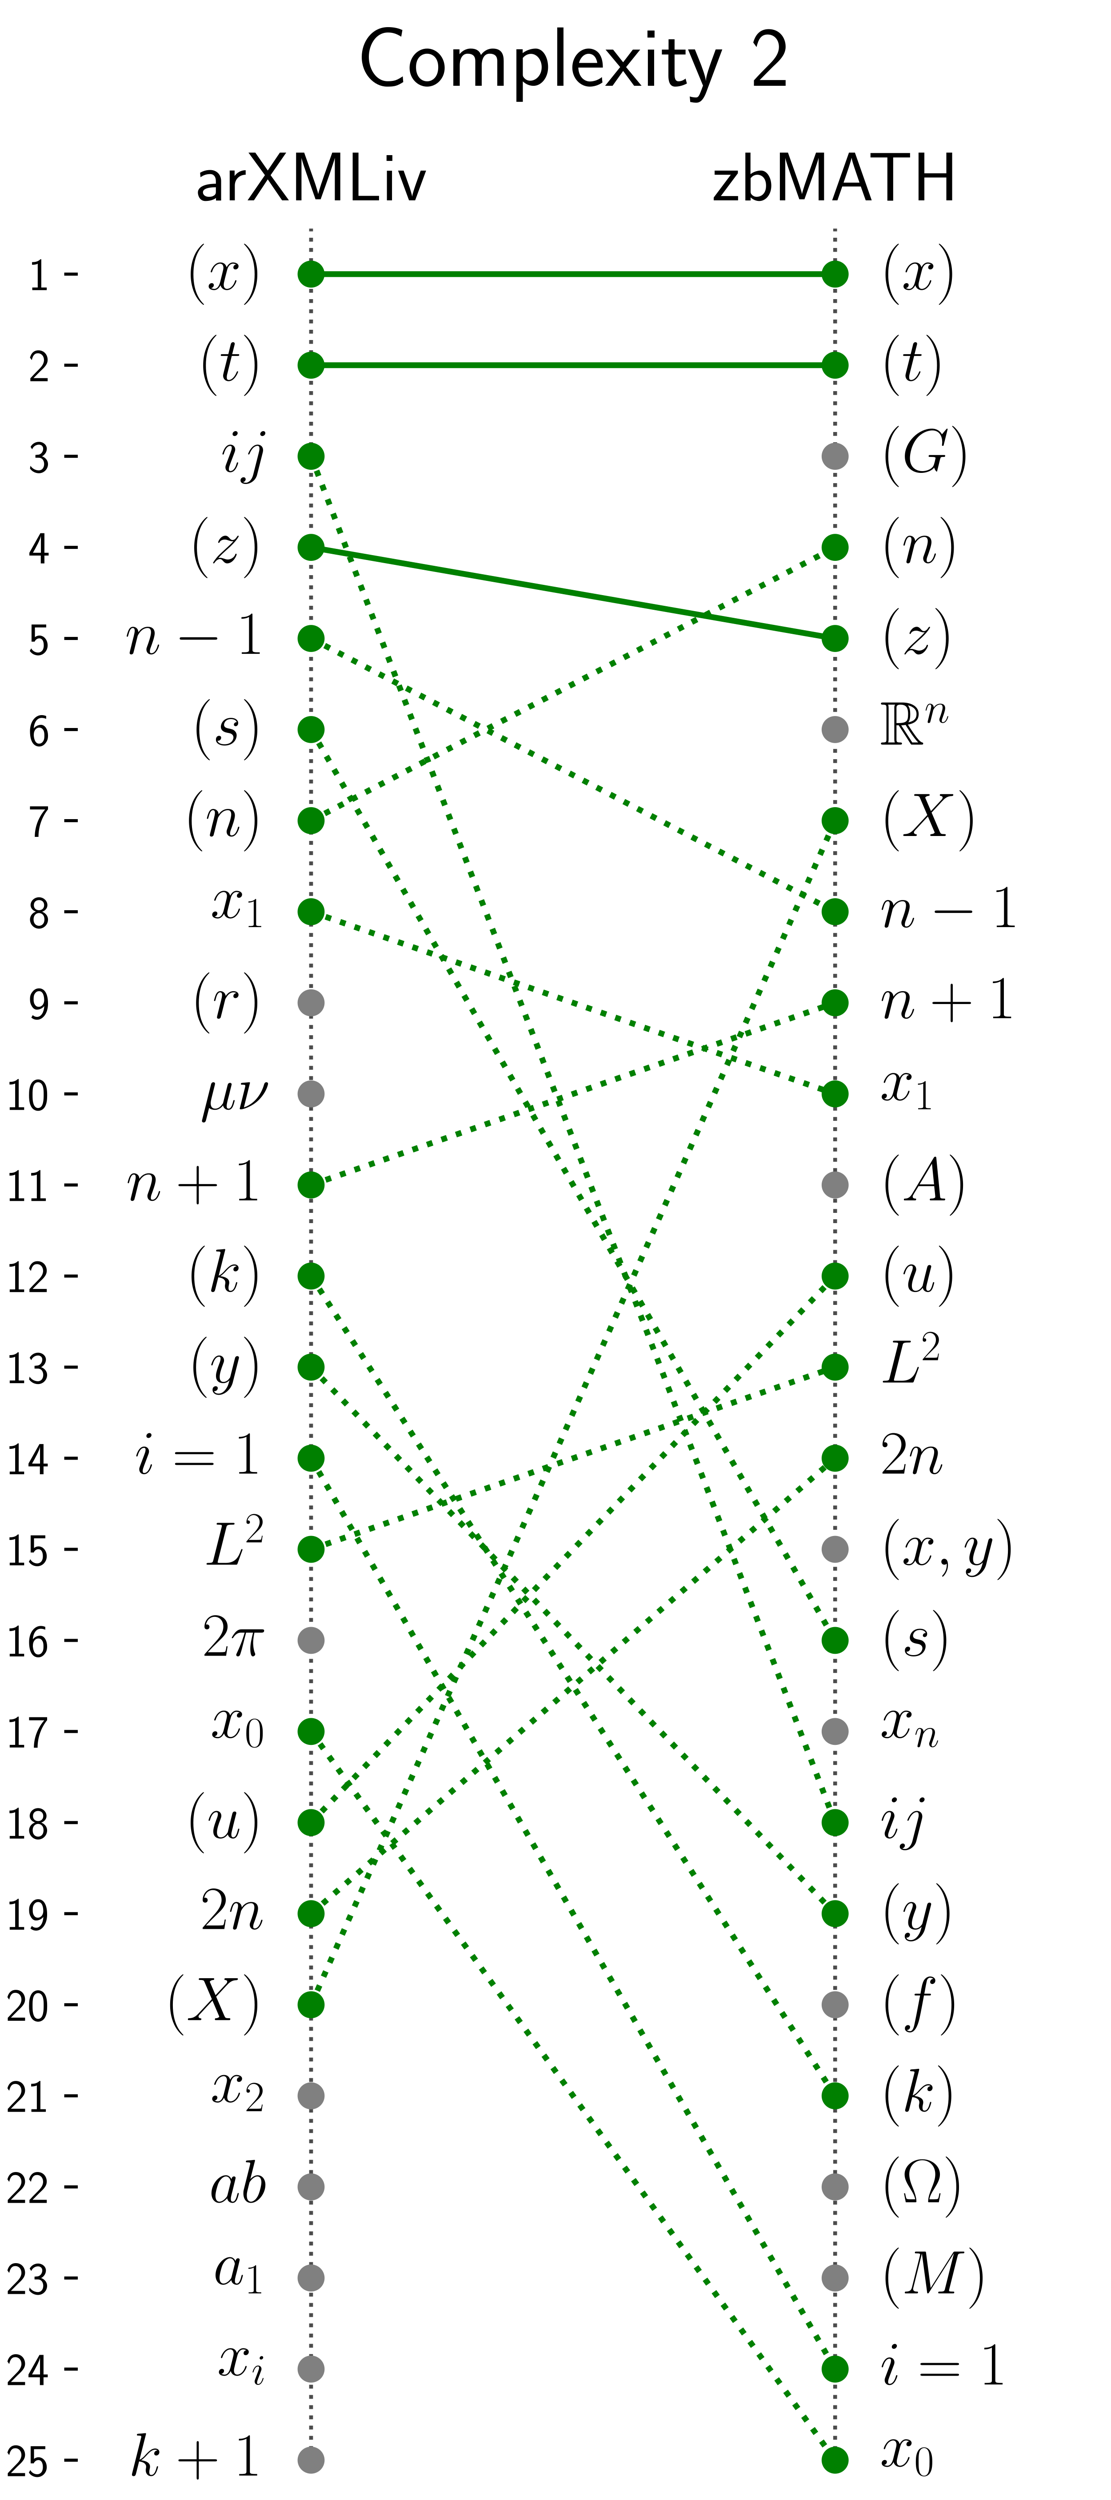<?xml version="1.0" encoding="utf-8" standalone="no"?>
<!DOCTYPE svg PUBLIC "-//W3C//DTD SVG 1.1//EN"
  "http://www.w3.org/Graphics/SVG/1.1/DTD/svg11.dtd">
<!-- Created with matplotlib (https://matplotlib.org/) -->
<svg height="648pt" version="1.1" viewBox="0 0 288 648" width="288pt" xmlns="http://www.w3.org/2000/svg" xmlns:xlink="http://www.w3.org/1999/xlink">
 <defs>
  <style type="text/css">
*{stroke-linecap:butt;stroke-linejoin:round;}
  </style>
 </defs>
 <g id="figure_1">
  <g id="patch_1">
   <path d="M 0 648 
L 288 648 
L 288 0 
L 0 0 
z
" style="fill:#ffffff;"/>
  </g>
  <g id="axes_1">
   <g id="patch_2">
    <path d="M 20.16 644.76 
L 286.272 644.76 
L 286.272 35.64 
L 20.16 35.64 
z
" style="fill:#ffffff;"/>
   </g>
   <g id="matplotlib.axis_1">
    <g id="xtick_1"/>
    <g id="xtick_2"/>
   </g>
   <g id="matplotlib.axis_2">
    <g id="ytick_1">
     <g id="line2d_1">
      <defs>
       <path d="M 0 0 
L -3.5 0 
" id="m8b40d16900" style="stroke:#000000;stroke-width:0.8;"/>
      </defs>
      <g>
       <use style="stroke:#000000;stroke-width:0.8;" x="20.16" xlink:href="#m8b40d16900" y="637.677"/>
      </g>
     </g>
     <g id="text_1">
      <!-- 25 -->
      <defs>
       <path d="M 25.797 21.203 
C 28.594 24.078 32.797 27.562 35.703 31.047 
C 38.5 34.438 42.203 39.234 42.203 46.203 
C 42.203 57.141 34.797 67 22.203 67 
C 12.297 67 6.594 60.828 3.906 51.156 
L 7.797 45.766 
C 10 54.844 13.094 60.625 20.906 60.625 
C 29.5 60.625 34.297 53.641 34.297 45.969 
C 34.297 36.797 27.297 29.703 22 24.422 
C 16.094 18.547 10.297 12.562 4.703 6.375 
L 4.703 0 
L 42.203 0 
L 42.203 6.766 
L 25.203 6.766 
C 24 6.766 22.797 6.766 21.594 6.766 
L 11.594 6.766 
L 11.594 6.859 
z
" id="CMSS17-50"/>
       <path d="M 14.594 58.625 
L 39.094 58.625 
L 39.094 65 
L 7.297 65 
L 7.297 27.828 
L 14 27.828 
C 15.797 31.969 19.5 35 24.297 35 
C 28.797 35 33.797 31.078 33.797 19.781 
C 33.797 7.703 26.703 4.172 21.5 4.172 
C 15.094 4.172 9.203 8 6.594 13.297 
L 3.406 7.797 
C 8 0.766 15.5 -2 21.5 -2 
C 33.094 -2 42.203 7.766 42.203 19.578 
C 42.203 31.719 34.094 41.078 24.406 41.078 
C 20.906 41.078 17.5 39.891 14.594 37.484 
z
" id="CMSS17-53"/>
      </defs>
      <g transform="translate(1.454 641.828)scale(0.12 -0.12)">
       <use transform="scale(0.996)" xlink:href="#CMSS17-50"/>
       <use transform="translate(46.844 0)scale(0.996)" xlink:href="#CMSS17-53"/>
      </g>
     </g>
    </g>
    <g id="ytick_2">
     <g id="line2d_2">
      <g>
       <use style="stroke:#000000;stroke-width:0.8;" x="20.16" xlink:href="#m8b40d16900" y="614.068"/>
      </g>
     </g>
     <g id="text_2">
      <!-- 24 -->
      <defs>
       <path d="M 35.203 17 
L 44.297 17 
L 44.297 23.078 
L 35.203 23.078 
L 35.203 65.5 
L 26.406 65.5 
L 2.594 23.078 
L 2.594 17 
L 27.297 17 
L 27.297 0 
L 35.203 0 
z
M 10.297 23.078 
C 16.094 33.234 27.594 53.734 27.594 60.703 
L 27.594 23.078 
z
" id="CMSS17-52"/>
      </defs>
      <g transform="translate(1.454 618.219)scale(0.12 -0.12)">
       <use transform="scale(0.996)" xlink:href="#CMSS17-50"/>
       <use transform="translate(46.844 0)scale(0.996)" xlink:href="#CMSS17-52"/>
      </g>
     </g>
    </g>
    <g id="ytick_3">
     <g id="line2d_3">
      <g>
       <use style="stroke:#000000;stroke-width:0.8;" x="20.16" xlink:href="#m8b40d16900" y="590.459"/>
      </g>
     </g>
     <g id="text_3">
      <!-- 23 -->
      <defs>
       <path d="M 15.703 31.641 
L 22.5 31.641 
C 31.906 31.641 34.594 23.547 34.594 17.906 
C 34.594 10.203 30.203 4.172 23 4.172 
C 17.406 4.172 9.5 6.938 5 14.25 
C 4.297 10.797 4.297 10.594 3.906 8.219 
C 8.594 1.375 16.203 -2 23.203 -2 
C 34.594 -2 43 7.391 43 17.781 
C 43 25.594 37.5 32.141 30 34.609 
C 36 37.875 40.406 44 40.406 51.141 
C 40.406 59.453 32.703 66.078 23.297 66.078 
C 14.703 66.078 8 60.812 5.203 55.156 
C 5.906 54.188 7.703 51.312 8.594 49.828 
C 10.797 55.656 16.5 60 23.203 60 
C 28.797 60 32.5 56.359 32.5 51.109 
C 32.5 45.672 29 39.734 23.094 38.359 
C 22.703 38.359 16.5 37.766 15.703 37.672 
z
" id="CMSS17-51"/>
      </defs>
      <g transform="translate(1.454 594.61)scale(0.12 -0.12)">
       <use transform="scale(0.996)" xlink:href="#CMSS17-50"/>
       <use transform="translate(46.844 0)scale(0.996)" xlink:href="#CMSS17-51"/>
      </g>
     </g>
    </g>
    <g id="ytick_4">
     <g id="line2d_4">
      <g>
       <use style="stroke:#000000;stroke-width:0.8;" x="20.16" xlink:href="#m8b40d16900" y="566.849"/>
      </g>
     </g>
     <g id="text_4">
      <!-- 22 -->
      <g transform="translate(1.454 571)scale(0.12 -0.12)">
       <use transform="scale(0.996)" xlink:href="#CMSS17-50"/>
       <use transform="translate(46.844 0)scale(0.996)" xlink:href="#CMSS17-50"/>
      </g>
     </g>
    </g>
    <g id="ytick_5">
     <g id="line2d_5">
      <g>
       <use style="stroke:#000000;stroke-width:0.8;" x="20.16" xlink:href="#m8b40d16900" y="543.24"/>
      </g>
     </g>
     <g id="text_5">
      <!-- 21 -->
      <defs>
       <path d="M 28.406 67 
L 26.5 67 
C 21.094 61.562 14.797 60.781 8.406 60.781 
L 8.406 55 
C 11.297 55 16 55 20.703 57.297 
L 20.703 5.766 
L 8.906 5.766 
L 8.906 0 
L 40.203 0 
L 40.203 5.766 
L 28.406 5.766 
z
" id="CMSS17-49"/>
      </defs>
      <g transform="translate(1.454 547.391)scale(0.12 -0.12)">
       <use transform="scale(0.996)" xlink:href="#CMSS17-50"/>
       <use transform="translate(46.844 0)scale(0.996)" xlink:href="#CMSS17-49"/>
      </g>
     </g>
    </g>
    <g id="ytick_6">
     <g id="line2d_6">
      <g>
       <use style="stroke:#000000;stroke-width:0.8;" x="20.16" xlink:href="#m8b40d16900" y="519.631"/>
      </g>
     </g>
     <g id="text_6">
      <!-- 20 -->
      <defs>
       <path d="M 43.094 31.938 
C 43.094 37.578 43 48.078 38.906 56.188 
C 34.797 64 28.203 66.078 23.5 66.078 
C 16.703 66.078 10.906 62.109 7.906 55.781 
C 4.703 49.156 3.797 42.328 3.797 31.938 
C 3.797 24.828 4.094 16.109 7.703 8.484 
C 11.797 0.078 18.703 -2 23.406 -2 
C 29.594 -2 35.594 1.266 39 8.094 
C 42.5 15.219 43.094 23.031 43.094 31.938 
z
M 23.406 4.078 
C 15.797 4.078 13.5 12.672 12.797 15.547 
C 11.594 20.469 11.406 25.219 11.406 33.031 
C 11.406 39.156 11.406 46.062 13.297 51.516 
C 15.594 57.828 19.594 60 23.406 60 
C 30.797 60 33.203 52.688 34 50.125 
C 35.5 44.891 35.5 38.766 35.5 33.031 
C 35.5 23.844 35.5 4.078 23.406 4.078 
z
" id="CMSS17-48"/>
      </defs>
      <g transform="translate(1.454 523.782)scale(0.12 -0.12)">
       <use transform="scale(0.996)" xlink:href="#CMSS17-50"/>
       <use transform="translate(46.844 0)scale(0.996)" xlink:href="#CMSS17-48"/>
      </g>
     </g>
    </g>
    <g id="ytick_7">
     <g id="line2d_7">
      <g>
       <use style="stroke:#000000;stroke-width:0.8;" x="20.16" xlink:href="#m8b40d16900" y="496.021"/>
      </g>
     </g>
     <g id="text_7">
      <!-- 19 -->
      <defs>
       <path d="M 6.797 2.719 
C 9.594 0.328 13.203 -2 19.297 -2 
C 31.406 -2 43 11.266 43 32.734 
C 43 61.438 30.5 66.078 23.797 66.078 
C 17.094 66.078 12.797 63.141 9.094 58.453 
C 4.703 53.078 3.906 48.281 3.906 42.703 
C 3.906 36.047 5.094 31.953 7.906 27.266 
C 11.703 21.203 15.203 19.922 19.094 19.922 
C 25 19.922 30.906 22.797 34.906 27.75 
C 34.203 14.094 28.094 4.172 19.297 4.172 
C 15.703 4.172 12.797 5.297 9.906 8.062 
z
M 34.594 42.906 
C 34.703 42.234 34.703 40.969 34.703 40.562 
C 34.703 32.406 29.906 26 22.906 26 
C 18.297 26 15.906 28.328 14.094 31.344 
C 11.906 35.141 11.797 38.828 11.797 42.703 
C 11.797 46.5 11.797 50.688 14.594 54.859 
C 16.703 57.859 19.297 60 23.797 60 
C 33 60 34.5 46.875 34.594 42.906 
z
" id="CMSS17-57"/>
      </defs>
      <g transform="translate(1.454 500.172)scale(0.12 -0.12)">
       <use transform="scale(0.996)" xlink:href="#CMSS17-49"/>
       <use transform="translate(46.844 0)scale(0.996)" xlink:href="#CMSS17-57"/>
      </g>
     </g>
    </g>
    <g id="ytick_8">
     <g id="line2d_8">
      <g>
       <use style="stroke:#000000;stroke-width:0.8;" x="20.16" xlink:href="#m8b40d16900" y="472.412"/>
      </g>
     </g>
     <g id="text_8">
      <!-- 18 -->
      <defs>
       <path d="M 30.203 34.719 
C 37.797 37.188 41.703 43.125 41.703 48.969 
C 41.703 58.156 33.703 66.078 23.5 66.078 
C 12.906 66.078 5.203 57.938 5.203 49.125 
C 5.203 43.438 9 37.547 16.703 35.016 
C 6.906 31.203 3.906 23.625 3.906 17.953 
C 3.906 6.969 12.797 -2 23.406 -2 
C 34.406 -2 43 7.109 43 17.781 
C 43 24.328 39.094 31.25 30.203 34.719 
z
M 23.5 38 
C 16.797 38 12.297 42.375 12.297 49 
C 12.297 55.719 16.797 60 23.5 60 
C 29.703 60 34.594 56.109 34.594 49 
C 34.594 41.984 29.797 38 23.5 38 
z
M 23.5 4.172 
C 17.797 4.172 11.703 8.078 11.703 18.062 
C 11.703 28.328 18.5 31.922 23.406 31.922 
C 28.797 31.922 35.203 28.125 35.203 18.062 
C 35.203 7.672 28.594 4.172 23.5 4.172 
z
" id="CMSS17-56"/>
      </defs>
      <g transform="translate(1.454 476.563)scale(0.12 -0.12)">
       <use transform="scale(0.996)" xlink:href="#CMSS17-49"/>
       <use transform="translate(46.844 0)scale(0.996)" xlink:href="#CMSS17-56"/>
      </g>
     </g>
    </g>
    <g id="ytick_9">
     <g id="line2d_9">
      <g>
       <use style="stroke:#000000;stroke-width:0.8;" x="20.16" xlink:href="#m8b40d16900" y="448.803"/>
      </g>
     </g>
     <g id="text_9">
      <!-- 17 -->
      <defs>
       <path d="M 21.703 59 
C 22.906 59 24.094 59 25.297 59 
L 36.797 59 
C 22.5 42.359 14.297 21.328 14.297 -0.5 
L 22.297 -0.5 
C 22.297 20.672 29.297 42.125 43 59.297 
L 43 65.766 
L 3.906 65.766 
L 3.906 59 
z
" id="CMSS17-55"/>
      </defs>
      <g transform="translate(1.454 452.954)scale(0.12 -0.12)">
       <use transform="scale(0.996)" xlink:href="#CMSS17-49"/>
       <use transform="translate(46.844 0)scale(0.996)" xlink:href="#CMSS17-55"/>
      </g>
     </g>
    </g>
    <g id="ytick_10">
     <g id="line2d_10">
      <g>
       <use style="stroke:#000000;stroke-width:0.8;" x="20.16" xlink:href="#m8b40d16900" y="425.193"/>
      </g>
     </g>
     <g id="text_10">
      <!-- 16 -->
      <defs>
       <path d="M 39 64.078 
C 34.797 65.781 31.797 66.078 29 66.078 
C 16 66.078 3.906 52.625 3.906 31.344 
C 3.906 4.141 15.406 -2 23.594 -2 
C 28.094 -2 32.594 -0.609 36.906 4.375 
C 41.297 9.641 43 14.031 43 21.703 
C 43 34.047 36.906 45 27.797 45 
C 21.203 45 15.5 41.516 12 37.125 
C 13 50.906 19.594 60 29.094 60 
C 31.703 60 35.094 59.625 39 57.969 
z
M 12.094 21.391 
C 12.094 22.188 12.094 22.688 12.203 24.188 
C 12.203 31.953 16.703 38.922 24 38.922 
C 28.703 38.922 31.094 36.438 32.906 33.359 
C 35 29.469 35.094 25.781 35.094 21.688 
C 35.094 17.812 35.094 13.922 32.797 9.953 
C 30.906 6.859 28.406 4.172 23.594 4.172 
C 14.094 4.172 12.5 17.406 12.094 21.391 
z
" id="CMSS17-54"/>
      </defs>
      <g transform="translate(1.454 429.345)scale(0.12 -0.12)">
       <use transform="scale(0.996)" xlink:href="#CMSS17-49"/>
       <use transform="translate(46.844 0)scale(0.996)" xlink:href="#CMSS17-54"/>
      </g>
     </g>
    </g>
    <g id="ytick_11">
     <g id="line2d_11">
      <g>
       <use style="stroke:#000000;stroke-width:0.8;" x="20.16" xlink:href="#m8b40d16900" y="401.584"/>
      </g>
     </g>
     <g id="text_11">
      <!-- 15 -->
      <g transform="translate(1.454 405.735)scale(0.12 -0.12)">
       <use transform="scale(0.996)" xlink:href="#CMSS17-49"/>
       <use transform="translate(46.844 0)scale(0.996)" xlink:href="#CMSS17-53"/>
      </g>
     </g>
    </g>
    <g id="ytick_12">
     <g id="line2d_12">
      <g>
       <use style="stroke:#000000;stroke-width:0.8;" x="20.16" xlink:href="#m8b40d16900" y="377.975"/>
      </g>
     </g>
     <g id="text_12">
      <!-- 14 -->
      <g transform="translate(1.454 382.126)scale(0.12 -0.12)">
       <use transform="scale(0.996)" xlink:href="#CMSS17-49"/>
       <use transform="translate(46.844 0)scale(0.996)" xlink:href="#CMSS17-52"/>
      </g>
     </g>
    </g>
    <g id="ytick_13">
     <g id="line2d_13">
      <g>
       <use style="stroke:#000000;stroke-width:0.8;" x="20.16" xlink:href="#m8b40d16900" y="354.366"/>
      </g>
     </g>
     <g id="text_13">
      <!-- 13 -->
      <g transform="translate(1.454 358.517)scale(0.12 -0.12)">
       <use transform="scale(0.996)" xlink:href="#CMSS17-49"/>
       <use transform="translate(46.844 0)scale(0.996)" xlink:href="#CMSS17-51"/>
      </g>
     </g>
    </g>
    <g id="ytick_14">
     <g id="line2d_14">
      <g>
       <use style="stroke:#000000;stroke-width:0.8;" x="20.16" xlink:href="#m8b40d16900" y="330.756"/>
      </g>
     </g>
     <g id="text_14">
      <!-- 12 -->
      <g transform="translate(1.454 334.907)scale(0.12 -0.12)">
       <use transform="scale(0.996)" xlink:href="#CMSS17-49"/>
       <use transform="translate(46.844 0)scale(0.996)" xlink:href="#CMSS17-50"/>
      </g>
     </g>
    </g>
    <g id="ytick_15">
     <g id="line2d_15">
      <g>
       <use style="stroke:#000000;stroke-width:0.8;" x="20.16" xlink:href="#m8b40d16900" y="307.147"/>
      </g>
     </g>
     <g id="text_15">
      <!-- 11 -->
      <g transform="translate(1.454 311.298)scale(0.12 -0.12)">
       <use transform="scale(0.996)" xlink:href="#CMSS17-49"/>
       <use transform="translate(46.844 0)scale(0.996)" xlink:href="#CMSS17-49"/>
      </g>
     </g>
    </g>
    <g id="ytick_16">
     <g id="line2d_16">
      <g>
       <use style="stroke:#000000;stroke-width:0.8;" x="20.16" xlink:href="#m8b40d16900" y="283.538"/>
      </g>
     </g>
     <g id="text_16">
      <!-- 10 -->
      <g transform="translate(1.454 287.689)scale(0.12 -0.12)">
       <use transform="scale(0.996)" xlink:href="#CMSS17-49"/>
       <use transform="translate(46.844 0)scale(0.996)" xlink:href="#CMSS17-48"/>
      </g>
     </g>
    </g>
    <g id="ytick_17">
     <g id="line2d_17">
      <g>
       <use style="stroke:#000000;stroke-width:0.8;" x="20.16" xlink:href="#m8b40d16900" y="259.928"/>
      </g>
     </g>
     <g id="text_17">
      <!-- 9 -->
      <g transform="translate(7.307 264.079)scale(0.12 -0.12)">
       <use transform="scale(0.996)" xlink:href="#CMSS17-57"/>
      </g>
     </g>
    </g>
    <g id="ytick_18">
     <g id="line2d_18">
      <g>
       <use style="stroke:#000000;stroke-width:0.8;" x="20.16" xlink:href="#m8b40d16900" y="236.319"/>
      </g>
     </g>
     <g id="text_18">
      <!-- 8 -->
      <g transform="translate(7.307 240.47)scale(0.12 -0.12)">
       <use transform="scale(0.996)" xlink:href="#CMSS17-56"/>
      </g>
     </g>
    </g>
    <g id="ytick_19">
     <g id="line2d_19">
      <g>
       <use style="stroke:#000000;stroke-width:0.8;" x="20.16" xlink:href="#m8b40d16900" y="212.71"/>
      </g>
     </g>
     <g id="text_19">
      <!-- 7 -->
      <g transform="translate(7.307 216.861)scale(0.12 -0.12)">
       <use transform="scale(0.996)" xlink:href="#CMSS17-55"/>
      </g>
     </g>
    </g>
    <g id="ytick_20">
     <g id="line2d_20">
      <g>
       <use style="stroke:#000000;stroke-width:0.8;" x="20.16" xlink:href="#m8b40d16900" y="189.1"/>
      </g>
     </g>
     <g id="text_20">
      <!-- 6 -->
      <g transform="translate(7.307 193.252)scale(0.12 -0.12)">
       <use transform="scale(0.996)" xlink:href="#CMSS17-54"/>
      </g>
     </g>
    </g>
    <g id="ytick_21">
     <g id="line2d_21">
      <g>
       <use style="stroke:#000000;stroke-width:0.8;" x="20.16" xlink:href="#m8b40d16900" y="165.491"/>
      </g>
     </g>
     <g id="text_21">
      <!-- 5 -->
      <g transform="translate(7.307 169.642)scale(0.12 -0.12)">
       <use transform="scale(0.996)" xlink:href="#CMSS17-53"/>
      </g>
     </g>
    </g>
    <g id="ytick_22">
     <g id="line2d_22">
      <g>
       <use style="stroke:#000000;stroke-width:0.8;" x="20.16" xlink:href="#m8b40d16900" y="141.882"/>
      </g>
     </g>
     <g id="text_22">
      <!-- 4 -->
      <g transform="translate(7.307 146.033)scale(0.12 -0.12)">
       <use transform="scale(0.996)" xlink:href="#CMSS17-52"/>
      </g>
     </g>
    </g>
    <g id="ytick_23">
     <g id="line2d_23">
      <g>
       <use style="stroke:#000000;stroke-width:0.8;" x="20.16" xlink:href="#m8b40d16900" y="118.273"/>
      </g>
     </g>
     <g id="text_23">
      <!-- 3 -->
      <g transform="translate(7.307 122.424)scale(0.12 -0.12)">
       <use transform="scale(0.996)" xlink:href="#CMSS17-51"/>
      </g>
     </g>
    </g>
    <g id="ytick_24">
     <g id="line2d_24">
      <g>
       <use style="stroke:#000000;stroke-width:0.8;" x="20.16" xlink:href="#m8b40d16900" y="94.663"/>
      </g>
     </g>
     <g id="text_24">
      <!-- 2 -->
      <g transform="translate(7.307 98.814)scale(0.12 -0.12)">
       <use transform="scale(0.996)" xlink:href="#CMSS17-50"/>
      </g>
     </g>
    </g>
    <g id="ytick_25">
     <g id="line2d_25">
      <g>
       <use style="stroke:#000000;stroke-width:0.8;" x="20.16" xlink:href="#m8b40d16900" y="71.054"/>
      </g>
     </g>
     <g id="text_25">
      <!-- 1 -->
      <g transform="translate(7.307 75.205)scale(0.12 -0.12)">
       <use transform="scale(0.996)" xlink:href="#CMSS17-49"/>
      </g>
     </g>
    </g>
   </g>
   <g id="LineCollection_1">
    <path clip-path="url(#pfbc572e86b)" d="M 80.64 637.677 
L 80.64 59.249 
" style="fill:none;stroke:#000000;stroke-dasharray:1,1.65;stroke-dashoffset:0;stroke-opacity:0.7;"/>
   </g>
   <g id="LineCollection_2">
    <path clip-path="url(#pfbc572e86b)" d="M 216.487 637.677 
L 216.487 59.249 
" style="fill:none;stroke:#000000;stroke-dasharray:1,1.65;stroke-dashoffset:0;stroke-opacity:0.7;"/>
   </g>
   <g id="line2d_26">
    <path clip-path="url(#pfbc572e86b)" d="M 80.64 71.054 
L 216.487 71.054 
" style="fill:none;stroke:#008000;stroke-linecap:square;stroke-width:1.5;"/>
    <defs>
     <path d="M 0 3 
C 0.796 3 1.559 2.684 2.121 2.121 
C 2.684 1.559 3 0.796 3 0 
C 3 -0.796 2.684 -1.559 2.121 -2.121 
C 1.559 -2.684 0.796 -3 0 -3 
C -0.796 -3 -1.559 -2.684 -2.121 -2.121 
C -2.684 -1.559 -3 -0.796 -3 0 
C -3 0.796 -2.684 1.559 -2.121 2.121 
C -1.559 2.684 -0.796 3 0 3 
z
" id="m3fdb0baa1a" style="stroke:#008000;"/>
    </defs>
    <g clip-path="url(#pfbc572e86b)">
     <use style="fill:#008000;stroke:#008000;" x="80.64" xlink:href="#m3fdb0baa1a" y="71.054"/>
     <use style="fill:#008000;stroke:#008000;" x="216.487" xlink:href="#m3fdb0baa1a" y="71.054"/>
    </g>
   </g>
   <g id="line2d_27">
    <path clip-path="url(#pfbc572e86b)" d="M 80.64 94.663 
L 216.487 94.663 
" style="fill:none;stroke:#008000;stroke-linecap:square;stroke-width:1.5;"/>
    <g clip-path="url(#pfbc572e86b)">
     <use style="fill:#008000;stroke:#008000;" x="80.64" xlink:href="#m3fdb0baa1a" y="94.663"/>
     <use style="fill:#008000;stroke:#008000;" x="216.487" xlink:href="#m3fdb0baa1a" y="94.663"/>
    </g>
   </g>
   <g id="line2d_28">
    <path clip-path="url(#pfbc572e86b)" d="M 80.64 118.273 
L 216.487 472.412 
" style="fill:none;stroke:#008000;stroke-dasharray:1.5,2.475;stroke-dashoffset:0;stroke-width:1.5;"/>
    <g clip-path="url(#pfbc572e86b)">
     <use style="fill:#008000;stroke:#008000;" x="80.64" xlink:href="#m3fdb0baa1a" y="118.273"/>
     <use style="fill:#008000;stroke:#008000;" x="216.487" xlink:href="#m3fdb0baa1a" y="472.412"/>
    </g>
   </g>
   <g id="line2d_29">
    <path clip-path="url(#pfbc572e86b)" d="M 216.487 118.273 
" style="fill:none;stroke:#808080;stroke-linecap:square;stroke-width:1.5;"/>
    <defs>
     <path d="M 0 3 
C 0.796 3 1.559 2.684 2.121 2.121 
C 2.684 1.559 3 0.796 3 0 
C 3 -0.796 2.684 -1.559 2.121 -2.121 
C 1.559 -2.684 0.796 -3 0 -3 
C -0.796 -3 -1.559 -2.684 -2.121 -2.121 
C -2.684 -1.559 -3 -0.796 -3 0 
C -3 0.796 -2.684 1.559 -2.121 2.121 
C -1.559 2.684 -0.796 3 0 3 
z
" id="m4b4929c71b" style="stroke:#808080;"/>
    </defs>
    <g clip-path="url(#pfbc572e86b)">
     <use style="fill:#808080;stroke:#808080;" x="216.487" xlink:href="#m4b4929c71b" y="118.273"/>
    </g>
   </g>
   <g id="line2d_30">
    <path clip-path="url(#pfbc572e86b)" d="M 80.64 141.882 
L 216.487 165.491 
" style="fill:none;stroke:#008000;stroke-linecap:square;stroke-width:1.5;"/>
    <g clip-path="url(#pfbc572e86b)">
     <use style="fill:#008000;stroke:#008000;" x="80.64" xlink:href="#m3fdb0baa1a" y="141.882"/>
     <use style="fill:#008000;stroke:#008000;" x="216.487" xlink:href="#m3fdb0baa1a" y="165.491"/>
    </g>
   </g>
   <g id="line2d_31">
    <path clip-path="url(#pfbc572e86b)" d="M 80.64 165.491 
L 216.487 236.319 
" style="fill:none;stroke:#008000;stroke-dasharray:1.5,2.475;stroke-dashoffset:0;stroke-width:1.5;"/>
    <g clip-path="url(#pfbc572e86b)">
     <use style="fill:#008000;stroke:#008000;" x="80.64" xlink:href="#m3fdb0baa1a" y="165.491"/>
     <use style="fill:#008000;stroke:#008000;" x="216.487" xlink:href="#m3fdb0baa1a" y="236.319"/>
    </g>
   </g>
   <g id="line2d_32">
    <path clip-path="url(#pfbc572e86b)" d="M 80.64 189.1 
L 216.487 425.193 
" style="fill:none;stroke:#008000;stroke-dasharray:1.5,2.475;stroke-dashoffset:0;stroke-width:1.5;"/>
    <g clip-path="url(#pfbc572e86b)">
     <use style="fill:#008000;stroke:#008000;" x="80.64" xlink:href="#m3fdb0baa1a" y="189.1"/>
     <use style="fill:#008000;stroke:#008000;" x="216.487" xlink:href="#m3fdb0baa1a" y="425.193"/>
    </g>
   </g>
   <g id="line2d_33">
    <path clip-path="url(#pfbc572e86b)" d="M 216.487 189.1 
" style="fill:none;stroke:#808080;stroke-linecap:square;stroke-width:1.5;"/>
    <g clip-path="url(#pfbc572e86b)">
     <use style="fill:#808080;stroke:#808080;" x="216.487" xlink:href="#m4b4929c71b" y="189.1"/>
    </g>
   </g>
   <g id="line2d_34">
    <path clip-path="url(#pfbc572e86b)" d="M 80.64 212.71 
L 216.487 141.882 
" style="fill:none;stroke:#008000;stroke-dasharray:1.5,2.475;stroke-dashoffset:0;stroke-width:1.5;"/>
    <g clip-path="url(#pfbc572e86b)">
     <use style="fill:#008000;stroke:#008000;" x="80.64" xlink:href="#m3fdb0baa1a" y="212.71"/>
     <use style="fill:#008000;stroke:#008000;" x="216.487" xlink:href="#m3fdb0baa1a" y="141.882"/>
    </g>
   </g>
   <g id="line2d_35">
    <path clip-path="url(#pfbc572e86b)" d="M 80.64 236.319 
L 216.487 283.538 
" style="fill:none;stroke:#008000;stroke-dasharray:1.5,2.475;stroke-dashoffset:0;stroke-width:1.5;"/>
    <g clip-path="url(#pfbc572e86b)">
     <use style="fill:#008000;stroke:#008000;" x="80.64" xlink:href="#m3fdb0baa1a" y="236.319"/>
     <use style="fill:#008000;stroke:#008000;" x="216.487" xlink:href="#m3fdb0baa1a" y="283.538"/>
    </g>
   </g>
   <g id="line2d_36">
    <path clip-path="url(#pfbc572e86b)" d="M 80.64 259.928 
" style="fill:none;stroke:#808080;stroke-linecap:square;stroke-width:1.5;"/>
    <g clip-path="url(#pfbc572e86b)">
     <use style="fill:#808080;stroke:#808080;" x="80.64" xlink:href="#m4b4929c71b" y="259.928"/>
    </g>
   </g>
   <g id="line2d_37">
    <path clip-path="url(#pfbc572e86b)" d="M 80.64 283.538 
" style="fill:none;stroke:#808080;stroke-linecap:square;stroke-width:1.5;"/>
    <g clip-path="url(#pfbc572e86b)">
     <use style="fill:#808080;stroke:#808080;" x="80.64" xlink:href="#m4b4929c71b" y="283.538"/>
    </g>
   </g>
   <g id="line2d_38">
    <path clip-path="url(#pfbc572e86b)" d="M 80.64 307.147 
L 216.487 259.928 
" style="fill:none;stroke:#008000;stroke-dasharray:1.5,2.475;stroke-dashoffset:0;stroke-width:1.5;"/>
    <g clip-path="url(#pfbc572e86b)">
     <use style="fill:#008000;stroke:#008000;" x="80.64" xlink:href="#m3fdb0baa1a" y="307.147"/>
     <use style="fill:#008000;stroke:#008000;" x="216.487" xlink:href="#m3fdb0baa1a" y="259.928"/>
    </g>
   </g>
   <g id="line2d_39">
    <path clip-path="url(#pfbc572e86b)" d="M 216.487 307.147 
" style="fill:none;stroke:#808080;stroke-linecap:square;stroke-width:1.5;"/>
    <g clip-path="url(#pfbc572e86b)">
     <use style="fill:#808080;stroke:#808080;" x="216.487" xlink:href="#m4b4929c71b" y="307.147"/>
    </g>
   </g>
   <g id="line2d_40">
    <path clip-path="url(#pfbc572e86b)" d="M 80.64 330.756 
L 216.487 543.24 
" style="fill:none;stroke:#008000;stroke-dasharray:1.5,2.475;stroke-dashoffset:0;stroke-width:1.5;"/>
    <g clip-path="url(#pfbc572e86b)">
     <use style="fill:#008000;stroke:#008000;" x="80.64" xlink:href="#m3fdb0baa1a" y="330.756"/>
     <use style="fill:#008000;stroke:#008000;" x="216.487" xlink:href="#m3fdb0baa1a" y="543.24"/>
    </g>
   </g>
   <g id="line2d_41">
    <path clip-path="url(#pfbc572e86b)" d="M 80.64 354.366 
L 216.487 496.021 
" style="fill:none;stroke:#008000;stroke-dasharray:1.5,2.475;stroke-dashoffset:0;stroke-width:1.5;"/>
    <g clip-path="url(#pfbc572e86b)">
     <use style="fill:#008000;stroke:#008000;" x="80.64" xlink:href="#m3fdb0baa1a" y="354.366"/>
     <use style="fill:#008000;stroke:#008000;" x="216.487" xlink:href="#m3fdb0baa1a" y="496.021"/>
    </g>
   </g>
   <g id="line2d_42">
    <path clip-path="url(#pfbc572e86b)" d="M 80.64 377.975 
L 216.487 614.068 
" style="fill:none;stroke:#008000;stroke-dasharray:1.5,2.475;stroke-dashoffset:0;stroke-width:1.5;"/>
    <g clip-path="url(#pfbc572e86b)">
     <use style="fill:#008000;stroke:#008000;" x="80.64" xlink:href="#m3fdb0baa1a" y="377.975"/>
     <use style="fill:#008000;stroke:#008000;" x="216.487" xlink:href="#m3fdb0baa1a" y="614.068"/>
    </g>
   </g>
   <g id="line2d_43">
    <path clip-path="url(#pfbc572e86b)" d="M 80.64 401.584 
L 216.487 354.366 
" style="fill:none;stroke:#008000;stroke-dasharray:1.5,2.475;stroke-dashoffset:0;stroke-width:1.5;"/>
    <g clip-path="url(#pfbc572e86b)">
     <use style="fill:#008000;stroke:#008000;" x="80.64" xlink:href="#m3fdb0baa1a" y="401.584"/>
     <use style="fill:#008000;stroke:#008000;" x="216.487" xlink:href="#m3fdb0baa1a" y="354.366"/>
    </g>
   </g>
   <g id="line2d_44">
    <path clip-path="url(#pfbc572e86b)" d="M 216.487 401.584 
" style="fill:none;stroke:#808080;stroke-linecap:square;stroke-width:1.5;"/>
    <g clip-path="url(#pfbc572e86b)">
     <use style="fill:#808080;stroke:#808080;" x="216.487" xlink:href="#m4b4929c71b" y="401.584"/>
    </g>
   </g>
   <g id="line2d_45">
    <path clip-path="url(#pfbc572e86b)" d="M 80.64 425.193 
" style="fill:none;stroke:#808080;stroke-linecap:square;stroke-width:1.5;"/>
    <g clip-path="url(#pfbc572e86b)">
     <use style="fill:#808080;stroke:#808080;" x="80.64" xlink:href="#m4b4929c71b" y="425.193"/>
    </g>
   </g>
   <g id="line2d_46">
    <path clip-path="url(#pfbc572e86b)" d="M 80.64 448.803 
L 216.487 637.677 
" style="fill:none;stroke:#008000;stroke-dasharray:1.5,2.475;stroke-dashoffset:0;stroke-width:1.5;"/>
    <g clip-path="url(#pfbc572e86b)">
     <use style="fill:#008000;stroke:#008000;" x="80.64" xlink:href="#m3fdb0baa1a" y="448.803"/>
     <use style="fill:#008000;stroke:#008000;" x="216.487" xlink:href="#m3fdb0baa1a" y="637.677"/>
    </g>
   </g>
   <g id="line2d_47">
    <path clip-path="url(#pfbc572e86b)" d="M 216.487 448.803 
" style="fill:none;stroke:#808080;stroke-linecap:square;stroke-width:1.5;"/>
    <g clip-path="url(#pfbc572e86b)">
     <use style="fill:#808080;stroke:#808080;" x="216.487" xlink:href="#m4b4929c71b" y="448.803"/>
    </g>
   </g>
   <g id="line2d_48">
    <path clip-path="url(#pfbc572e86b)" d="M 80.64 472.412 
L 216.487 330.756 
" style="fill:none;stroke:#008000;stroke-dasharray:1.5,2.475;stroke-dashoffset:0;stroke-width:1.5;"/>
    <g clip-path="url(#pfbc572e86b)">
     <use style="fill:#008000;stroke:#008000;" x="80.64" xlink:href="#m3fdb0baa1a" y="472.412"/>
     <use style="fill:#008000;stroke:#008000;" x="216.487" xlink:href="#m3fdb0baa1a" y="330.756"/>
    </g>
   </g>
   <g id="line2d_49">
    <path clip-path="url(#pfbc572e86b)" d="M 80.64 496.021 
L 216.487 377.975 
" style="fill:none;stroke:#008000;stroke-dasharray:1.5,2.475;stroke-dashoffset:0;stroke-width:1.5;"/>
    <g clip-path="url(#pfbc572e86b)">
     <use style="fill:#008000;stroke:#008000;" x="80.64" xlink:href="#m3fdb0baa1a" y="496.021"/>
     <use style="fill:#008000;stroke:#008000;" x="216.487" xlink:href="#m3fdb0baa1a" y="377.975"/>
    </g>
   </g>
   <g id="line2d_50">
    <path clip-path="url(#pfbc572e86b)" d="M 80.64 519.631 
L 216.487 212.71 
" style="fill:none;stroke:#008000;stroke-dasharray:1.5,2.475;stroke-dashoffset:0;stroke-width:1.5;"/>
    <g clip-path="url(#pfbc572e86b)">
     <use style="fill:#008000;stroke:#008000;" x="80.64" xlink:href="#m3fdb0baa1a" y="519.631"/>
     <use style="fill:#008000;stroke:#008000;" x="216.487" xlink:href="#m3fdb0baa1a" y="212.71"/>
    </g>
   </g>
   <g id="line2d_51">
    <path clip-path="url(#pfbc572e86b)" d="M 216.487 519.631 
" style="fill:none;stroke:#808080;stroke-linecap:square;stroke-width:1.5;"/>
    <g clip-path="url(#pfbc572e86b)">
     <use style="fill:#808080;stroke:#808080;" x="216.487" xlink:href="#m4b4929c71b" y="519.631"/>
    </g>
   </g>
   <g id="line2d_52">
    <path clip-path="url(#pfbc572e86b)" d="M 80.64 543.24 
" style="fill:none;stroke:#808080;stroke-linecap:square;stroke-width:1.5;"/>
    <g clip-path="url(#pfbc572e86b)">
     <use style="fill:#808080;stroke:#808080;" x="80.64" xlink:href="#m4b4929c71b" y="543.24"/>
    </g>
   </g>
   <g id="line2d_53">
    <path clip-path="url(#pfbc572e86b)" d="M 80.64 566.849 
" style="fill:none;stroke:#808080;stroke-linecap:square;stroke-width:1.5;"/>
    <g clip-path="url(#pfbc572e86b)">
     <use style="fill:#808080;stroke:#808080;" x="80.64" xlink:href="#m4b4929c71b" y="566.849"/>
    </g>
   </g>
   <g id="line2d_54">
    <path clip-path="url(#pfbc572e86b)" d="M 216.487 566.849 
" style="fill:none;stroke:#808080;stroke-linecap:square;stroke-width:1.5;"/>
    <g clip-path="url(#pfbc572e86b)">
     <use style="fill:#808080;stroke:#808080;" x="216.487" xlink:href="#m4b4929c71b" y="566.849"/>
    </g>
   </g>
   <g id="line2d_55">
    <path clip-path="url(#pfbc572e86b)" d="M 80.64 590.459 
" style="fill:none;stroke:#808080;stroke-linecap:square;stroke-width:1.5;"/>
    <g clip-path="url(#pfbc572e86b)">
     <use style="fill:#808080;stroke:#808080;" x="80.64" xlink:href="#m4b4929c71b" y="590.459"/>
    </g>
   </g>
   <g id="line2d_56">
    <path clip-path="url(#pfbc572e86b)" d="M 216.487 590.459 
" style="fill:none;stroke:#808080;stroke-linecap:square;stroke-width:1.5;"/>
    <g clip-path="url(#pfbc572e86b)">
     <use style="fill:#808080;stroke:#808080;" x="216.487" xlink:href="#m4b4929c71b" y="590.459"/>
    </g>
   </g>
   <g id="line2d_57">
    <path clip-path="url(#pfbc572e86b)" d="M 80.64 614.068 
" style="fill:none;stroke:#808080;stroke-linecap:square;stroke-width:1.5;"/>
    <g clip-path="url(#pfbc572e86b)">
     <use style="fill:#808080;stroke:#808080;" x="80.64" xlink:href="#m4b4929c71b" y="614.068"/>
    </g>
   </g>
   <g id="line2d_58">
    <path clip-path="url(#pfbc572e86b)" d="M 80.64 637.677 
" style="fill:none;stroke:#808080;stroke-linecap:square;stroke-width:1.5;"/>
    <g clip-path="url(#pfbc572e86b)">
     <use style="fill:#808080;stroke:#808080;" x="80.64" xlink:href="#m4b4929c71b" y="637.677"/>
    </g>
   </g>
   <g id="patch_3">
    <path d="M 20.16 644.76 
L 20.16 35.64 
" style="fill:none;opacity:0;"/>
   </g>
   <g id="patch_4">
    <path d="M 286.272 644.76 
L 286.272 35.64 
" style="fill:none;opacity:0;"/>
   </g>
   <g id="patch_5">
    <path d="M 20.16 644.76 
L 286.272 644.76 
" style="fill:none;opacity:0;"/>
   </g>
   <g id="patch_6">
    <path d="M 20.16 35.64 
L 286.272 35.64 
" style="fill:none;opacity:0;"/>
   </g>
   <g id="text_26">
    <!-- $k+1$ -->
    <defs>
     <path d="M 28.094 66.516 
C 28.203 66.922 28.406 67.516 28.406 68 
C 28.406 69 27.406 69 27.203 69 
C 27.094 69 23.5 68.641 21.703 68.391 
C 20 68.391 18.5 68.094 16.703 68.094 
C 14.297 67.891 13.594 67.797 13.594 66 
C 13.594 65 14.594 65 15.594 65 
C 20.703 65 20.703 64.109 20.703 63.125 
C 20.703 62.734 20.703 62.531 20.203 60.75 
L 5.906 3.875 
C 5.5 2.375 5.5 2.188 5.5 1.578 
C 5.5 -0.594 7.203 -1 8.203 -1 
C 11 -1 11.594 1.203 12.406 4.297 
L 17.094 22.953 
C 24.297 22.156 28.594 19.156 28.594 14.375 
C 28.594 13.766 28.594 13.375 28.297 11.875 
C 27.906 10.375 27.906 9.188 27.906 8.688 
C 27.906 2.891 31.703 -1 36.797 -1 
C 41.406 -1 43.797 3.188 44.594 4.594 
C 46.703 8.281 48 13.875 48 14.266 
C 48 14.766 47.594 15.172 47 15.172 
C 46.094 15.172 46 14.766 45.594 13.172 
C 44.203 7.984 42.094 1 37 1 
C 35 1 33.703 2 33.703 5.781 
C 33.703 7.688 34.094 9.875 34.5 11.375 
C 34.906 13.172 34.906 13.266 34.906 14.469 
C 34.906 20.359 29.594 23.656 20.406 24.844 
C 24 27.047 27.594 30.938 29 32.438 
C 34.703 38.812 38.594 42.016 43.203 42.016 
C 45.5 42.016 46.094 41.406 46.797 40.812 
C 43.094 40.406 41.703 37.812 41.703 35.828 
C 41.703 33.422 43.594 32.625 45 32.625 
C 47.703 32.625 50.094 34.922 50.094 38.125 
C 50.094 41.016 47.797 44 43.297 44 
C 37.797 44 33.297 40.109 26.203 32.125 
C 25.203 30.938 21.5 27.141 17.797 25.75 
z
" id="CMMI12-107"/>
     <path d="M 37.703 23 
L 64.203 23 
C 65.594 23 67.297 23 67.297 24.688 
C 67.297 26.484 65.703 26.484 64.203 26.484 
L 37.703 26.484 
L 37.703 52.906 
C 37.703 54.297 37.703 56 36 56 
C 34.203 56 34.203 54.406 34.203 52.906 
L 34.203 26.484 
L 7.703 26.484 
C 6.297 26.484 4.594 26.484 4.594 24.797 
C 4.594 23 6.203 23 7.703 23 
L 34.203 23 
L 34.203 -3.406 
C 34.203 -4.797 34.203 -6.5 35.906 -6.5 
C 37.703 -6.5 37.703 -4.906 37.703 -3.406 
z
" id="CMR17-43"/>
     <path d="M 26.594 63.406 
C 26.594 65.5 26.5 65.5 25.094 65.5 
C 21.203 61.188 15.297 59.797 9.703 59.797 
C 9.406 59.797 8.906 59.797 8.797 59.5 
C 8.703 59.297 8.703 59.094 8.703 57 
C 11.797 57 17 57.594 21 59.984 
L 21 7.203 
C 21 3.688 20.797 2.5 12.203 2.5 
L 9.203 2.5 
L 9.203 0 
C 14 0 19 0 23.797 0 
C 28.594 0 33.594 0 38.406 0 
L 38.406 2.5 
L 35.406 2.5 
C 26.797 2.5 26.594 3.594 26.594 7.156 
z
" id="CMR17-49"/>
    </defs>
    <g transform="translate(33.329 641.662)scale(0.16 -0.16)">
     <use transform="scale(0.996)" xlink:href="#CMMI12-107"/>
     <use transform="translate(76.218 0)scale(0.996)" xlink:href="#CMR17-43"/>
     <use transform="translate(170.072 0)scale(0.996)" xlink:href="#CMR17-49"/>
    </g>
   </g>
   <g id="text_27">
    <!-- ${x}_{0}$ -->
    <defs>
     <path d="M 47.406 40.719 
C 44.203 40.109 43 37.719 43 35.828 
C 43 33.422 44.906 32.625 46.297 32.625 
C 49.297 32.625 51.406 35.219 51.406 37.922 
C 51.406 42.109 46.594 44 42.406 44 
C 36.297 44 32.906 38.016 32 36.125 
C 29.703 44 23.5 44 21.703 44 
C 11.5 44 6.094 30.938 6.094 28.734 
C 6.094 28.344 6.5 27.844 7.203 27.844 
C 8 27.844 8.203 28.438 8.406 28.844 
C 11.797 39.922 18.5 42.016 21.406 42.016 
C 25.906 42.016 26.797 37.812 26.797 35.422 
C 26.797 33.234 26.203 30.938 25 26.141 
L 21.594 12.469 
C 20.094 6.484 17.203 1 11.906 1 
C 11.406 1 8.906 1 6.797 2.297 
C 10.406 3 11.203 5.984 11.203 7.188 
C 11.203 9.188 9.703 10.375 7.797 10.375 
C 5.406 10.375 2.797 8.281 2.797 5.094 
C 2.797 0.891 7.5 -1 11.797 -1 
C 16.594 -1 20 2.797 22.094 6.891 
C 23.703 1 28.703 -1 32.406 -1 
C 42.594 -1 48 12.078 48 14.266 
C 48 14.766 47.594 15.172 47 15.172 
C 46.094 15.172 46 14.672 45.703 13.875 
C 43 5.094 37.203 1 32.703 1 
C 29.203 1 27.297 3.594 27.297 7.688 
C 27.297 9.875 27.703 11.469 29.297 18.062 
L 32.797 31.625 
C 34.297 37.625 37.703 42.016 42.297 42.016 
C 42.5 42.016 45.297 42.016 47.406 40.719 
z
" id="CMMI12-120"/>
     <path d="M 42 31.641 
C 42 37.75 41.906 48.125 37.703 56.109 
C 34 63.109 28.094 65.594 22.906 65.594 
C 18.094 65.594 12 63.406 8.203 56.203 
C 4.203 48.719 3.797 39.438 3.797 31.641 
C 3.797 25.953 3.906 17.281 7 9.672 
C 11.297 -0.609 19 -2 22.906 -2 
C 27.5 -2 34.5 -0.109 38.594 9.375 
C 41.594 16.281 42 24.359 42 31.641 
z
M 22.906 -0.406 
C 16.5 -0.406 12.703 5.078 11.297 12.688 
C 10.203 18.562 10.203 27.156 10.203 32.75 
C 10.203 40.438 10.203 46.828 11.5 52.922 
C 13.406 61.391 19 64 22.906 64 
C 27 64 32.297 61.297 34.203 53.125 
C 35.5 47.438 35.594 40.734 35.594 32.75 
C 35.594 26.25 35.594 18.266 34.406 12.375 
C 32.297 1.484 26.406 -0.406 22.906 -0.406 
z
" id="CMR17-48"/>
    </defs>
    <g transform="translate(228.118 641.662)scale(0.16 -0.16)">
     <use transform="translate(0 14.944)scale(0.996)" xlink:href="#CMMI12-120"/>
     <use transform="translate(55.434 0)scale(0.697)" xlink:href="#CMR17-48"/>
    </g>
   </g>
   <g id="text_28">
    <!-- ${x}_{i}$ -->
    <defs>
     <path d="M 28.297 14.266 
C 28.297 14.766 27.906 15.172 27.297 15.172 
C 26.406 15.172 26.297 14.875 25.797 13.172 
C 23.203 4.094 19.094 1 15.797 1 
C 14.594 1 13.203 1.297 13.203 4.297 
C 13.203 6.984 14.406 9.984 15.5 12.969 
L 22.5 31.531 
C 22.797 32.328 23.5 34.125 23.5 36.016 
C 23.5 40.219 20.5 44 15.594 44 
C 6.406 44 2.703 29.531 2.703 28.734 
C 2.703 28.344 3.094 27.844 3.797 27.844 
C 4.703 27.844 4.797 28.234 5.203 29.625 
C 7.594 37.938 11.406 41.906 15.297 41.906 
C 16.203 41.906 17.906 41.906 17.906 38.719 
C 17.906 36.125 16.594 32.828 15.797 30.641 
L 8.797 12.078 
C 8.203 10.484 7.594 8.875 7.594 7.078 
C 7.594 2.594 10.703 -1 15.5 -1 
C 24.703 -1 28.297 13.578 28.297 14.266 
z
M 27.5 62.703 
C 27.5 64.203 26.297 66 24.094 66 
C 21.797 66 19.203 63.797 19.203 61.203 
C 19.203 58.719 21.297 57.922 22.5 57.922 
C 25.203 57.922 27.5 60.516 27.5 62.703 
z
" id="CMMI12-105"/>
    </defs>
    <g transform="translate(56.296 618.053)scale(0.16 -0.16)">
     <use transform="translate(0 14.944)scale(0.996)" xlink:href="#CMMI12-120"/>
     <use transform="translate(55.434 0)scale(0.697)" xlink:href="#CMMI12-105"/>
    </g>
   </g>
   <g id="text_29">
    <!-- $i=1$ -->
    <defs>
     <path d="M 64.297 31.516 
C 65.797 31.516 67.297 31.516 67.297 33.203 
C 67.297 35 65.594 35 63.906 35 
L 8 35 
C 6.297 35 4.594 35 4.594 33.203 
C 4.594 31.516 6.094 31.516 7.594 31.516 
z
M 63.906 14 
C 65.594 14 67.297 14 67.297 15.797 
C 67.297 17.484 65.797 17.484 64.297 17.484 
L 7.594 17.484 
C 6.094 17.484 4.594 17.484 4.594 15.797 
C 4.594 14 6.297 14 8 14 
z
" id="CMR17-61"/>
    </defs>
    <g transform="translate(228.118 618.053)scale(0.16 -0.16)">
     <use transform="scale(0.996)" xlink:href="#CMMI12-105"/>
     <use transform="translate(60.953 0)scale(0.996)" xlink:href="#CMR17-61"/>
     <use transform="translate(160.341 0)scale(0.996)" xlink:href="#CMR17-49"/>
    </g>
   </g>
   <g id="text_30">
    <!-- ${a}_{1}$ -->
    <defs>
     <path d="M 30.094 11.875 
C 29.594 10.172 29.594 9.984 28.203 8.078 
C 26 5.281 21.594 1 16.906 1 
C 12.797 1 10.5 4.688 10.5 10.578 
C 10.5 16.062 13.594 27.234 15.5 31.438 
C 18.906 38.422 23.594 42.016 27.5 42.016 
C 34.094 42.016 35.406 33.828 35.406 33.031 
C 35.406 32.938 35.094 31.625 35 31.438 
z
M 36.5 37.422 
C 35.406 40.016 32.703 44 27.5 44 
C 16.203 44 4 29.438 4 14.672 
C 4 4.797 9.797 -1 16.594 -1 
C 22.094 -1 26.797 3.297 29.594 6.594 
C 30.594 0.703 35.297 -1 38.297 -1 
C 41.297 -1 43.703 0.797 45.5 4.391 
C 47.094 7.781 48.5 13.875 48.5 14.266 
C 48.5 14.766 48.094 15.172 47.5 15.172 
C 46.594 15.172 46.5 14.672 46.094 13.172 
C 44.594 7.281 42.703 1 38.594 1 
C 35.703 1 35.5 3.594 35.5 5.594 
C 35.5 7.891 35.797 8.984 36.703 12.875 
C 37.406 15.375 37.906 17.562 38.703 20.453 
C 42.406 35.422 43.297 39.016 43.297 39.609 
C 43.297 41.016 42.203 42.109 40.703 42.109 
C 37.5 42.109 36.703 38.625 36.5 37.422 
z
" id="CMMI12-97"/>
    </defs>
    <g transform="translate(55.237 594.444)scale(0.16 -0.16)">
     <use transform="translate(0 14.944)scale(0.996)" xlink:href="#CMMI12-97"/>
     <use transform="translate(51.208 0)scale(0.697)" xlink:href="#CMR17-49"/>
    </g>
   </g>
   <g id="text_31">
    <!-- $\left(M\right)$ -->
    <defs>
     <path d="M 30.594 -24.391 
C 30.594 -24.297 30.594 -24.094 30.297 -23.797 
C 25.703 -19.125 13.406 -6.359 13.406 24.703 
C 13.406 55.766 25.5 68.422 30.406 73.391 
C 30.406 73.5 30.594 73.703 30.594 74 
C 30.594 74.297 30.297 74.5 29.906 74.5 
C 28.797 74.5 20.297 67.125 15.406 56.156 
C 10.406 45.109 9 34.359 9 24.812 
C 9 17.625 9.703 5.484 15.703 -7.359 
C 20.5 -17.734 28.703 -25 29.906 -25 
C 30.406 -25 30.594 -24.797 30.594 -24.391 
z
" id="CMR17-40"/>
     <path d="M 90.797 60.719 
C 91.703 64.109 91.906 65.109 99 65.109 
C 100.906 65.109 101.797 65.109 101.797 67 
C 101.797 68 101.094 68 99.203 68 
L 87.203 68 
C 84.703 68 84.594 67.906 83.5 66.297 
L 47 8.781 
L 39.5 65.797 
C 39.203 68 39.094 68 36.5 68 
L 24.094 68 
C 22.203 68 21.297 68 21.297 66.109 
C 21.297 65.109 22.203 65.109 23.703 65.109 
C 29.797 65.109 29.797 64.312 29.797 63.219 
C 29.797 63.031 29.797 62.422 29.406 60.922 
L 16.594 9.906 
C 15.406 5.109 13.094 2.906 6.406 2.906 
C 6.094 2.906 4.906 2.906 4.906 1.141 
C 4.906 0 5.797 0 6.203 0 
C 8.203 0 13.297 0 15.297 0 
L 20.094 0 
C 21.5 0 23.203 0 24.594 0 
C 25.297 0 26.406 0 26.406 1.906 
C 26.406 2.812 25.406 2.906 25 2.906 
C 21.703 2.906 18.5 3.5 18.5 7.094 
C 18.5 8.094 18.5 8.188 18.906 9.578 
L 32.703 64.516 
L 32.797 64.516 
L 41.094 2.688 
C 41.406 0.297 41.5 0 42.406 0 
C 43.5 0 44 0.797 44.5 1.703 
L 84.703 65.016 
L 84.797 65.016 
L 70.297 7.391 
C 69.406 3.906 69.203 2.906 62.203 2.906 
C 60.297 2.906 59.297 2.906 59.297 1.094 
C 59.297 0 60.203 0 60.797 0 
C 62.5 0 64.5 0 66.203 0 
L 78 0 
C 79.703 0 81.797 0 83.5 0 
C 84.297 0 85.406 0 85.406 1.906 
C 85.406 2.906 84.5 2.906 83 2.906 
C 76.906 2.906 76.906 3.656 76.906 4.594 
C 76.906 4.703 76.906 5.391 77.094 6.188 
z
" id="CMMI12-77"/>
     <path d="M 26.297 24.703 
C 26.297 31.875 25.594 44.016 19.594 56.859 
C 14.797 67.234 6.594 74.5 5.406 74.5 
C 5.094 74.5 4.703 74.391 4.703 73.891 
C 4.703 73.703 4.797 73.594 4.906 73.391 
C 9.703 68.406 21.906 55.75 21.906 24.75 
C 21.906 -6.359 9.797 -19.016 4.906 -24.016 
C 4.797 -24.203 4.703 -24.312 4.703 -24.5 
C 4.703 -25 5.094 -25 5.406 -25 
C 6.5 -25 15 -17.625 19.906 -6.656 
C 24.906 4.391 26.297 15.141 26.297 24.703 
z
" id="CMR17-41"/>
    </defs>
    <g transform="translate(228.118 594.444)scale(0.16 -0.16)">
     <use transform="translate(0 0.003)scale(0.996)" xlink:href="#CMR17-40"/>
     <use transform="translate(35.281 0)scale(0.996)" xlink:href="#CMMI12-77"/>
     <use transform="translate(140.061 0.003)scale(0.996)" xlink:href="#CMR17-41"/>
    </g>
   </g>
   <g id="text_32">
    <!-- $ab$ -->
    <defs>
     <path d="M 23.094 66.516 
C 23.203 66.922 23.406 67.516 23.406 68 
C 23.406 69 22.406 69 22.203 69 
C 22.094 69 18.5 68.641 16.703 68.391 
C 15 68.391 13.5 68.094 11.703 68.094 
C 9.297 67.891 8.594 67.797 8.594 66 
C 8.594 65 9.594 65 10.594 65 
C 15.703 65 15.703 64.109 15.703 63.125 
C 15.703 62.438 14.906 59.547 14.5 57.75 
L 12.094 48.203 
C 11.094 44.234 5.406 21.672 5 19.875 
C 4.5 17.406 4.5 15.703 4.5 14.406 
C 4.5 4.281 10.203 -1 16.703 -1 
C 28.297 -1 40.297 13.875 40.297 28.344 
C 40.297 37.516 35.094 44 27.594 44 
C 22.406 44 17.703 39.719 15.797 37.719 
z
M 16.797 1 
C 13.594 1 10.094 3.391 10.094 11.172 
C 10.094 14.469 10.406 16.359 12.203 23.344 
C 12.5 24.641 14.094 31.031 14.5 32.328 
C 14.703 33.125 20.594 42.016 27.406 42.016 
C 31.797 42.016 33.797 37.625 33.797 32.438 
C 33.797 27.641 31 16.359 28.5 11.172 
C 26 5.781 21.406 1 16.797 1 
z
" id="CMMI12-98"/>
    </defs>
    <g transform="translate(54.18 570.834)scale(0.16 -0.16)">
     <use transform="scale(0.996)" xlink:href="#CMMI12-97"/>
     <use transform="translate(51.208 0)scale(0.996)" xlink:href="#CMMI12-98"/>
    </g>
   </g>
   <g id="text_33">
    <!-- $\left(\Omega \right)$ -->
    <defs>
     <path d="M 63.094 14.609 
L 61.297 14.609 
C 60.406 10.016 60.094 8.797 59.594 7.203 
C 59.094 5.703 58.797 4.906 53 4.906 
L 44.906 4.906 
C 46 10.719 48.406 15.016 52.594 21.734 
C 57.797 30.234 62.094 37.141 62.094 45.469 
C 62.094 58.984 49.297 70 33.406 70 
C 17.094 70 4.594 58.875 4.594 45.469 
C 4.594 37.141 9 30.031 13.906 22.125 
C 18.297 15.016 20.703 10.719 21.797 4.906 
L 13.703 4.906 
C 8 4.906 7.703 5.703 7.203 7.094 
C 6.594 8.703 6.406 10.016 5.406 14.609 
L 3.594 14.609 
L 6.5 0 
L 21.594 0 
C 23.703 0 23.797 0.094 23.797 1.594 
C 23.797 8.719 20.094 18.031 18.406 22.328 
C 15.203 30.141 12.203 37.75 12.203 45.562 
C 12.203 60.484 22.906 68.391 33.297 68.391 
C 44.203 68.391 54.5 60.172 54.5 45.562 
C 54.5 37.844 51.797 30.953 48.094 21.828 
C 46.5 17.734 42.906 8.609 42.906 1.594 
C 42.906 0 43 0 45.094 0 
L 60.203 0 
z
" id="CMR17-10"/>
    </defs>
    <g transform="translate(228.118 570.834)scale(0.16 -0.16)">
     <use transform="translate(0 0.003)scale(0.996)" xlink:href="#CMR17-40"/>
     <use transform="translate(35.281 0)scale(0.996)" xlink:href="#CMR17-10"/>
     <use transform="translate(101.791 0.003)scale(0.996)" xlink:href="#CMR17-41"/>
    </g>
   </g>
   <g id="text_34">
    <!-- ${x}_{2}$ -->
    <defs>
     <path d="M 41.703 15.453 
L 39.906 15.453 
C 38.906 8.375 38.094 7.172 37.703 6.562 
C 37.203 5.766 30 5.766 28.594 5.766 
L 9.406 5.766 
C 13 9.672 20 16.75 28.5 24.953 
C 34.594 30.734 41.703 37.531 41.703 47.422 
C 41.703 59.219 32.297 66 21.797 66 
C 10.797 66 4.094 56.312 4.094 47.344 
C 4.094 43.438 7 42.938 8.203 42.938 
C 9.203 42.938 12.203 43.547 12.203 47.031 
C 12.203 50.109 9.594 51 8.203 51 
C 7.594 51 7 50.906 6.594 50.703 
C 8.5 59.219 14.297 63.406 20.406 63.406 
C 29.094 63.406 34.797 56.516 34.797 47.422 
C 34.797 38.734 29.703 31.25 24 24.75 
L 4.094 2.281 
L 4.094 0 
L 39.297 0 
z
" id="CMR17-50"/>
    </defs>
    <g transform="translate(54.561 547.225)scale(0.16 -0.16)">
     <use transform="translate(0 14.944)scale(0.996)" xlink:href="#CMMI12-120"/>
     <use transform="translate(55.434 0)scale(0.697)" xlink:href="#CMR17-50"/>
    </g>
   </g>
   <g id="text_35">
    <!-- $\left(k\right)$ -->
    <g transform="translate(228.118 547.225)scale(0.16 -0.16)">
     <use transform="translate(0 0.003)scale(0.996)" xlink:href="#CMR17-40"/>
     <use transform="translate(35.281 0)scale(0.996)" xlink:href="#CMMI12-107"/>
     <use transform="translate(89.36 0.003)scale(0.996)" xlink:href="#CMR17-41"/>
    </g>
   </g>
   <g id="text_36">
    <!-- $\left(X\right)$ -->
    <defs>
     <path d="M 47.5 40.562 
L 38.094 62.406 
C 39.406 64.797 42.406 65.188 43.594 65.297 
C 44.203 65.297 45.297 65.297 45.297 67.062 
C 45.297 68.188 44.406 68.188 43.797 68.188 
C 42.094 68.188 40.094 68.188 38.406 68.188 
L 32.594 68.188 
C 26.5 68.188 22.094 68.188 22 68.188 
C 21.203 68.188 20.203 68.188 20.203 66.297 
C 20.203 65.297 21.094 65.297 22.406 65.297 
C 28.203 65.297 28.594 64.297 29.594 61.906 
L 41.5 34.141 
L 19.797 10.828 
C 16.203 6.906 11.906 3.094 4.5 3.094 
C 3.297 3 2.5 3 2.5 1.062 
C 2.5 0.75 2.594 0 3.703 0 
C 5.094 0 6.594 0 8 0 
L 12.703 0 
C 15.906 0 19.406 0 22.5 0 
C 23.203 0 24.406 0 24.406 1.797 
C 24.406 2.797 23.703 2.891 23.094 2.891 
C 21.094 3.094 19.797 4.188 19.797 5.781 
C 19.797 7.484 21 8.703 23.906 11.688 
L 32.797 21.375 
C 35 23.688 40.297 29.469 42.5 31.656 
L 53 7.078 
C 53.094 6.891 53.5 5.891 53.5 5.781 
C 53.5 4.891 51.297 3.094 48.094 3.094 
C 47.5 3.094 46.406 3.094 46.406 1.109 
C 46.406 0 47.406 0 47.906 0 
C 49.594 0 51.594 0 53.297 0 
L 64.297 0 
C 66.094 0 68 0 69.703 0 
C 70.406 0 71.5 0 71.5 2.031 
C 71.5 3.094 70.5 3.094 69.594 3.094 
C 63.594 3.094 63.406 3.594 61.703 7.266 
L 48.5 38.141 
L 61.203 51.812 
C 62.203 52.828 64.5 55.344 65.406 56.344 
C 69.703 60.875 73.703 65 81.797 65 
C 82.797 65.297 83.797 65.297 83.797 67.062 
C 83.797 68.188 82.906 68.188 82.5 68.188 
C 81.094 68.188 79.594 68.188 78.203 68.188 
L 73.594 68.188 
C 70.406 68.188 66.906 68.188 63.797 68.188 
C 63.094 68.188 61.906 68.188 61.906 66.391 
C 61.906 65.391 62.594 65.297 63.203 65.297 
C 64.797 65.109 66.5 64.312 66.5 62.406 
L 66.406 62.219 
C 66.297 61.516 66.094 60.516 65 59.328 
z
" id="CMMI12-88"/>
    </defs>
    <g transform="translate(42.663 523.616)scale(0.16 -0.16)">
     <use transform="translate(0 0.003)scale(0.996)" xlink:href="#CMR17-40"/>
     <use transform="translate(35.281 0)scale(0.996)" xlink:href="#CMMI12-88"/>
     <use transform="translate(124.073 0.003)scale(0.996)" xlink:href="#CMR17-41"/>
    </g>
   </g>
   <g id="text_37">
    <!-- $\left(f\right)$ -->
    <defs>
     <path d="M 44.594 40.094 
C 46.594 40.094 47.406 40.094 47.406 42 
C 47.406 43 46.594 43 44.797 43 
L 36.703 43 
C 38.594 53.578 40 60.891 40.797 64.172 
C 41.406 66.641 43.5 69 46.094 69 
C 48.203 69 50.297 68.094 51.297 67.156 
C 47.406 66.75 46.203 63.781 46.203 62.016 
C 46.203 59.953 47.703 58.734 49.594 58.734 
C 51.594 58.734 54.594 60.469 54.594 64.359 
C 54.594 68.641 50.406 71 46 71 
C 41.703 71 37.5 67.719 35.5 63.719 
C 33.703 60.125 32.703 56.422 30.406 43 
L 23.703 43 
C 21.797 43 20.797 43 20.797 41.203 
C 20.797 40.094 21.406 40.094 23.406 40.094 
L 29.797 40.094 
C 28 30.875 23.906 8.469 21.594 -2.141 
C 19.906 -10.766 18.406 -18 13.406 -18 
C 13.094 -18 10.203 -18 8.406 -16.109 
C 13.5 -15.703 13.5 -11.344 13.5 -11.25 
C 13.5 -9.266 12 -8.078 10.094 -8.078 
C 8.094 -8.078 5.094 -9.766 5.094 -13.547 
C 5.094 -17.812 9.5 -20 13.406 -20 
C 23.594 -20 27.797 -1.844 28.906 3.109 
C 30.703 10.75 35.594 37.125 36.094 40.094 
z
" id="CMMI12-102"/>
    </defs>
    <g transform="translate(228.118 523.616)scale(0.16 -0.16)">
     <use transform="translate(0 0.003)scale(0.996)" xlink:href="#CMR17-40"/>
     <use transform="translate(35.281 0)scale(0.996)" xlink:href="#CMMI12-102"/>
     <use transform="translate(94.001 0.003)scale(0.996)" xlink:href="#CMR17-41"/>
    </g>
   </g>
   <g id="text_38">
    <!-- $2n$ -->
    <defs>
     <path d="M 20.594 29.234 
C 20.797 29.844 23.297 34.828 27 38.016 
C 29.594 40.406 33 42.016 36.906 42.016 
C 40.906 42.016 42.297 39.016 42.297 35.031 
C 42.297 29.344 38.203 17.969 36.203 12.578 
C 35.297 10.172 34.797 8.875 34.797 7.078 
C 34.797 2.594 37.906 -1 42.703 -1 
C 52 -1 55.5 13.672 55.5 14.266 
C 55.5 14.766 55.094 15.172 54.5 15.172 
C 53.594 15.172 53.5 14.875 53 13.172 
C 50.703 4.984 46.906 1 43 1 
C 42 1 40.406 1 40.406 4.203 
C 40.406 6.703 41.5 9.703 42.094 11.094 
C 44.094 16.609 48.297 27.812 48.297 33.516 
C 48.297 39.5 44.797 44 37.203 44 
C 28.297 44 23.594 37.734 21.797 35.234 
C 21.5 40.906 17.406 44 13 44 
C 9.797 44 7.594 42.109 5.906 38.719 
C 4.094 35.125 2.703 29.141 2.703 28.734 
C 2.703 28.344 3.094 27.844 3.797 27.844 
C 4.594 27.844 4.703 27.938 5.297 30.234 
C 6.906 36.328 8.703 42.016 12.703 42.016 
C 15 42.016 15.797 40.406 15.797 37.422 
C 15.797 35.219 14.797 31.328 14.094 28.234 
L 11.297 17.469 
C 10.906 15.562 9.797 11.078 9.297 9.281 
C 8.594 6.688 7.5 2 7.5 1.5 
C 7.5 0.094 8.594 -1 10.094 -1 
C 11.297 -1 12.703 -0.406 13.5 1.094 
C 13.703 1.594 14.594 5.094 15.094 7.078 
L 17.297 16.062 
z
" id="CMMI12-110"/>
    </defs>
    <g transform="translate(51.888 500.006)scale(0.16 -0.16)">
     <use transform="scale(0.996)" xlink:href="#CMR17-50"/>
     <use transform="translate(45.69 0)scale(0.996)" xlink:href="#CMMI12-110"/>
    </g>
   </g>
   <g id="text_39">
    <!-- $\left(y\right)$ -->
    <defs>
     <path d="M 26.297 -10.938 
C 23.594 -14.672 19.703 -18 14.797 -18 
C 13.594 -18 8.797 -18 7.297 -13.891 
C 7.594 -13.984 8.094 -13.984 8.297 -13.984 
C 11.297 -13.984 13.297 -11.391 13.297 -9.094 
C 13.297 -6.797 11.406 -6 9.906 -6 
C 8.297 -6 4.797 -7.156 4.797 -11.859 
C 4.797 -16.734 9.094 -20.094 14.797 -20.094 
C 24.797 -20.094 34.906 -10.938 37.703 0.094 
L 47.5 38.828 
C 47.594 39.328 47.797 39.938 47.797 40.531 
C 47.797 42.016 46.594 43.016 45.094 43.016 
C 44.203 43.016 42.094 42.609 41.297 39.609 
L 33.906 10.281 
C 33.406 8.484 33.406 8.281 32.594 7.188 
C 30.594 4.391 27.297 1 22.5 1 
C 16.906 1 16.406 6.484 16.406 9.188 
C 16.406 14.875 19.094 22.547 21.797 29.734 
C 22.906 32.625 23.5 34.031 23.5 36.016 
C 23.5 40.219 20.5 44 15.594 44 
C 6.406 44 2.703 29.531 2.703 28.734 
C 2.703 28.344 3.094 27.844 3.797 27.844 
C 4.703 27.844 4.797 28.234 5.203 29.641 
C 7.594 38.016 11.406 42.016 15.297 42.016 
C 16.203 42.016 17.906 42.016 17.906 38.719 
C 17.906 36.125 16.797 33.234 15.297 29.438 
C 10.406 16.359 10.406 13.078 10.406 10.672 
C 10.406 1.203 17.203 -1 22.203 -1 
C 25.094 -1 28.703 -0.094 32.203 3.594 
L 32.297 3.5 
C 30.797 -2.297 29.797 -6.125 26.297 -10.938 
z
" id="CMMI12-121"/>
    </defs>
    <g transform="translate(228.118 500.006)scale(0.16 -0.16)">
     <use transform="translate(0 0.003)scale(0.996)" xlink:href="#CMR17-40"/>
     <use transform="translate(35.281 0)scale(0.996)" xlink:href="#CMMI12-121"/>
     <use transform="translate(86.42 0.003)scale(0.996)" xlink:href="#CMR17-41"/>
    </g>
   </g>
   <g id="text_40">
    <!-- $\left(u\right)$ -->
    <defs>
     <path d="M 34.094 5.781 
C 35.406 0.203 40.203 -1 42.594 -1 
C 45.797 -1 48.203 1.094 49.797 4.484 
C 51.5 8.078 52.797 13.969 52.797 14.266 
C 52.797 14.766 52.406 15.172 51.797 15.172 
C 50.906 15.172 50.797 14.672 50.406 13.172 
C 48.594 6.281 46.797 1 42.797 1 
C 39.797 1 39.797 4.297 39.797 5.594 
C 39.797 7.891 40.094 8.875 41.094 13.078 
C 41.797 15.766 42.5 18.453 43.094 21.25 
L 47.203 37.516 
C 47.906 40.016 47.906 40.219 47.906 40.516 
C 47.906 42.016 46.703 43.016 45.203 43.016 
C 42.297 43.016 41.594 40.516 41 38.016 
C 40 34.125 34.594 12.672 33.906 9.188 
C 33.797 9.188 29.906 1 22.594 1 
C 17.406 1 16.406 5.484 16.406 9.188 
C 16.406 14.875 19.203 22.844 21.797 29.531 
C 23 32.734 23.5 34.031 23.5 36.016 
C 23.5 40.312 20.406 44 15.594 44 
C 6.406 44 2.703 29.531 2.703 28.734 
C 2.703 28.344 3.094 27.844 3.797 27.844 
C 4.703 27.844 4.797 28.234 5.203 29.625 
C 7.594 38.141 11.5 41.906 15.297 41.906 
C 16.297 41.906 17.906 41.906 17.906 38.719 
C 17.906 36.125 16.797 33.234 15.297 29.438 
C 10.906 17.562 10.406 13.766 10.406 10.781 
C 10.406 0.594 18.094 -1 22.203 -1 
C 28.594 -1 32.094 3.391 34.094 5.781 
z
" id="CMMI12-117"/>
    </defs>
    <g transform="translate(47.986 476.397)scale(0.16 -0.16)">
     <use transform="translate(0 0.003)scale(0.996)" xlink:href="#CMR17-40"/>
     <use transform="translate(35.281 0)scale(0.996)" xlink:href="#CMMI12-117"/>
     <use transform="translate(90.801 0.003)scale(0.996)" xlink:href="#CMR17-41"/>
    </g>
   </g>
   <g id="text_41">
    <!-- $ij$ -->
    <defs>
     <path d="M 35 31.688 
C 35.406 33.297 35.406 34.672 35.406 35.078 
C 35.406 40.828 31.094 44 26.594 44 
C 16.5 44 11.094 29.516 11.094 28.828 
C 11.094 28.328 11.5 27.938 12.094 27.938 
C 12.906 27.938 13 28.328 13.5 29.312 
C 17.5 38.938 22.5 42.016 26.297 42.016 
C 28.406 42.016 29.5 40.906 29.5 37.453 
C 29.5 35.078 29.203 34.078 28.797 32.297 
L 19.297 -5.109 
C 17.406 -12.438 12.703 -18 7.203 -18 
C 6.797 -18 4.703 -18 2.797 -17 
C 5.203 -16.5 7.094 -14.625 7.094 -12.25 
C 7.094 -10.656 5.906 -9.062 3.703 -9.062 
C 1.094 -9.062 -1.297 -11.25 -1.297 -14.234 
C -1.297 -18.297 3.094 -20 7.203 -20 
C 14.094 -20 23.203 -14.938 25.703 -5 
z
M 39.094 62.703 
C 39.094 65.203 37 66 35.797 66 
C 33.094 66 30.797 63.406 30.797 61.203 
C 30.797 59.719 32 57.922 34.203 57.922 
C 36.5 57.922 39.094 60.109 39.094 62.703 
z
" id="CMMI12-106"/>
    </defs>
    <g transform="translate(228.118 476.397)scale(0.16 -0.16)">
     <use transform="scale(0.996)" xlink:href="#CMMI12-105"/>
     <use transform="translate(33.279 0)scale(0.996)" xlink:href="#CMMI12-106"/>
    </g>
   </g>
   <g id="text_42">
    <!-- ${x}_{0}$ -->
    <g transform="translate(54.561 452.788)scale(0.16 -0.16)">
     <use transform="translate(0 14.944)scale(0.996)" xlink:href="#CMMI12-120"/>
     <use transform="translate(55.434 0)scale(0.697)" xlink:href="#CMR17-48"/>
    </g>
   </g>
   <g id="text_43">
    <!-- ${x}_{n}$ -->
    <g transform="translate(228.118 452.788)scale(0.16 -0.16)">
     <use transform="translate(0 14.944)scale(0.996)" xlink:href="#CMMI12-120"/>
     <use transform="translate(55.434 0)scale(0.697)" xlink:href="#CMMI12-110"/>
    </g>
   </g>
   <g id="text_44">
    <!-- $2\pi $ -->
    <defs>
     <path d="M 25.906 37.625 
L 37.203 37.625 
C 34.5 26.438 32.797 19.156 32.797 11.188 
C 32.797 9.781 32.797 -1 36.906 -1 
C 39 -1 40.797 0.891 40.797 2.594 
C 40.797 3.078 40.797 3.281 40.094 4.781 
C 37.406 11.672 37.406 20.25 37.406 20.953 
C 37.406 21.547 37.406 28.625 39.5 37.625 
L 50.703 37.625 
C 52 37.625 55.297 37.625 55.297 40.812 
C 55.297 43 53.406 43 51.594 43 
L 18.703 43 
C 16.406 43 13 43 8.406 38.125 
C 5.797 35.219 2.594 29.938 2.594 29.344 
C 2.594 28.75 3.094 28.547 3.703 28.547 
C 4.406 28.547 4.5 28.844 5 29.438 
C 10.203 37.625 15.406 37.625 17.906 37.625 
L 23.594 37.625 
C 21.406 30.141 18.906 21.453 10.703 4 
C 9.906 2.406 9.906 2.188 9.906 1.594 
C 9.906 -0.5 11.703 -1 12.594 -1 
C 15.5 -1 16.297 1.594 17.5 5.781 
C 19.094 10.875 19.094 11.078 20.094 15.062 
z
" id="CMMI12-25"/>
    </defs>
    <g transform="translate(52.351 429.179)scale(0.16 -0.16)">
     <use transform="scale(0.996)" xlink:href="#CMR17-50"/>
     <use transform="translate(45.69 0)scale(0.996)" xlink:href="#CMMI12-25"/>
    </g>
   </g>
   <g id="text_45">
    <!-- $\left(s\right)$ -->
    <defs>
     <path d="M 22.797 20 
C 24.5 19.703 27.203 19.109 27.797 19 
C 29.094 18.625 33.594 17.031 33.594 12.234 
C 33.594 9.156 30.797 1.094 19.203 1.094 
C 17.094 1.094 9.594 1.094 7.594 6.812 
C 11.594 6.312 13.594 9.422 13.594 11.641 
C 13.594 13.75 12.203 14.844 10.203 14.844 
C 8 14.844 5.094 13.141 5.094 8.625 
C 5.094 2.703 11.094 -1 19.094 -1 
C 34.297 -1 38.797 10.172 38.797 15.375 
C 38.797 16.859 38.797 19.656 35.594 22.844 
C 33.094 25.25 30.703 25.75 25.297 26.844 
C 22.594 27.438 18.297 28.344 18.297 32.828 
C 18.297 34.828 20.094 42.016 29.594 42.016 
C 33.797 42.016 37.906 40.453 38.906 37 
C 34.5 37 34.297 33.203 34.297 33.109 
C 34.297 31 36.203 30.406 37.094 30.406 
C 38.5 30.406 41.297 31.484 41.297 35.641 
C 41.297 39.766 37.5 44 29.703 44 
C 16.594 44 13.094 33.75 13.094 29.672 
C 13.094 22.094 20.5 20.5 22.797 20 
z
" id="CMMI12-115"/>
    </defs>
    <g transform="translate(228.118 429.179)scale(0.16 -0.16)">
     <use transform="translate(0 0.003)scale(0.996)" xlink:href="#CMR17-40"/>
     <use transform="translate(35.281 0)scale(0.996)" xlink:href="#CMMI12-115"/>
     <use transform="translate(81.231 0.003)scale(0.996)" xlink:href="#CMR17-41"/>
    </g>
   </g>
   <g id="text_46">
    <!-- ${L}^{2}$ -->
    <defs>
     <path d="M 36.703 60.328 
C 37.594 64.109 37.906 65.109 46.703 65.109 
C 49.406 65.109 50.094 65.109 50.094 67 
C 50.094 68 49 68 48.594 68 
C 46.594 68 44.297 68 42.297 68 
L 28.906 68 
C 27 68 24.797 68 22.906 68 
C 22.094 68 21 68 21 66.109 
C 21 65.109 21.906 65.109 23.406 65.109 
C 29.5 65.109 29.5 64.312 29.5 63.219 
C 29.5 63.031 29.5 62.422 29.094 60.922 
L 15.594 7.375 
C 14.703 3.891 14.5 2.891 7.5 2.891 
C 5.594 2.891 4.594 2.891 4.594 1.094 
C 4.594 0 5.203 0 7.203 0 
L 52 0 
C 54.203 0 54.297 0.094 55 1.891 
L 62.703 23.094 
C 62.906 23.594 63.094 24.188 63.094 24.484 
C 63.094 25.078 62.594 25.484 62.094 25.484 
C 62 25.484 61.5 25.484 61.297 25.078 
C 61.094 24.984 61.094 24.781 60.297 22.891 
C 57.094 14.141 52.594 2.891 35.703 2.891 
L 26.094 2.891 
C 24.703 2.891 24.5 2.891 23.906 3 
C 22.797 3.094 22.703 3.297 22.703 4.094 
C 22.703 4.797 22.906 5.391 23.094 6.266 
z
" id="CMMI12-76"/>
    </defs>
    <g transform="translate(52.811 405.569)scale(0.16 -0.16)">
     <use transform="scale(0.996)" xlink:href="#CMMI12-76"/>
     <use transform="translate(66.371 36.154)scale(0.697)" xlink:href="#CMR17-50"/>
    </g>
   </g>
   <g id="text_47">
    <!-- $\left(x,y\right)$ -->
    <defs>
     <path d="M 19.5 -0.484 
C 19.5 5.359 17.594 9.672 13.5 9.672 
C 10.297 9.672 8.703 7.078 8.703 4.891 
C 8.703 2.688 10.203 0 13.594 0 
C 14.906 0 16 0.406 16.906 1.297 
C 17.094 1.5 17.203 1.5 17.297 1.5 
C 17.5 1.5 17.5 0.078 17.5 -0.422 
C 17.5 -3.75 16.906 -10.297 11.094 -16.875 
C 10 -18.078 10 -18.281 10 -18.484 
C 10 -19 10.5 -19.5 11 -19.5 
C 11.797 -19.5 19.5 -12.047 19.5 -0.484 
z
" id="CMMI12-59"/>
    </defs>
    <g transform="translate(228.118 405.569)scale(0.16 -0.16)">
     <use transform="translate(0 0.003)scale(0.996)" xlink:href="#CMR17-40"/>
     <use transform="translate(35.281 0)scale(0.996)" xlink:href="#CMMI12-120"/>
     <use transform="translate(90.715 0)scale(0.996)" xlink:href="#CMMI12-59"/>
     <use transform="translate(134.416 0)scale(0.996)" xlink:href="#CMMI12-121"/>
     <use transform="translate(185.555 0.003)scale(0.996)" xlink:href="#CMR17-41"/>
    </g>
   </g>
   <g id="text_48">
    <!-- $i=1$ -->
    <g transform="translate(34.885 381.96)scale(0.16 -0.16)">
     <use transform="scale(0.996)" xlink:href="#CMMI12-105"/>
     <use transform="translate(60.953 0)scale(0.996)" xlink:href="#CMR17-61"/>
     <use transform="translate(160.341 0)scale(0.996)" xlink:href="#CMR17-49"/>
    </g>
   </g>
   <g id="text_49">
    <!-- $2n$ -->
    <g transform="translate(228.118 381.96)scale(0.16 -0.16)">
     <use transform="scale(0.996)" xlink:href="#CMR17-50"/>
     <use transform="translate(45.69 0)scale(0.996)" xlink:href="#CMMI12-110"/>
    </g>
   </g>
   <g id="text_50">
    <!-- $\left(y\right)$ -->
    <g transform="translate(48.687 358.351)scale(0.16 -0.16)">
     <use transform="translate(0 0.003)scale(0.996)" xlink:href="#CMR17-40"/>
     <use transform="translate(35.281 0)scale(0.996)" xlink:href="#CMMI12-121"/>
     <use transform="translate(86.42 0.003)scale(0.996)" xlink:href="#CMR17-41"/>
    </g>
   </g>
   <g id="text_51">
    <!-- ${L}^{2}$ -->
    <g transform="translate(228.118 358.351)scale(0.16 -0.16)">
     <use transform="scale(0.996)" xlink:href="#CMMI12-76"/>
     <use transform="translate(66.371 36.154)scale(0.697)" xlink:href="#CMR17-50"/>
    </g>
   </g>
   <g id="text_52">
    <!-- $\left(k\right)$ -->
    <g transform="translate(48.217 334.741)scale(0.16 -0.16)">
     <use transform="translate(0 0.003)scale(0.996)" xlink:href="#CMR17-40"/>
     <use transform="translate(35.281 0)scale(0.996)" xlink:href="#CMMI12-107"/>
     <use transform="translate(89.36 0.003)scale(0.996)" xlink:href="#CMR17-41"/>
    </g>
   </g>
   <g id="text_53">
    <!-- $\left(u\right)$ -->
    <g transform="translate(228.118 334.741)scale(0.16 -0.16)">
     <use transform="translate(0 0.003)scale(0.996)" xlink:href="#CMR17-40"/>
     <use transform="translate(35.281 0)scale(0.996)" xlink:href="#CMMI12-117"/>
     <use transform="translate(90.801 0.003)scale(0.996)" xlink:href="#CMR17-41"/>
    </g>
   </g>
   <g id="text_54">
    <!-- $n+1$ -->
    <g transform="translate(32.664 311.132)scale(0.16 -0.16)">
     <use transform="scale(0.996)" xlink:href="#CMMI12-110"/>
     <use transform="translate(80.369 0)scale(0.996)" xlink:href="#CMR17-43"/>
     <use transform="translate(174.223 0)scale(0.996)" xlink:href="#CMR17-49"/>
    </g>
   </g>
   <g id="text_55">
    <!-- $\left(A\right)$ -->
    <defs>
     <path d="M 17 10.797 
C 13.5 4.906 10.094 2.906 5.297 2.906 
C 4.203 2.812 3.406 2.812 3.406 0.906 
C 3.406 0.375 3.906 0 4.594 0 
C 6.406 0 10.906 0 12.703 0 
C 15.594 0 18.797 0 21.594 0 
C 22.203 0 23.406 0 23.406 1.906 
C 23.406 2.812 22.594 2.906 22 2.906 
C 19.703 2.906 17.797 3.688 17.797 6.062 
C 17.797 7.438 18.406 8.531 19.703 10.703 
L 27.297 23.109 
L 52.797 23.109 
C 52.906 22.234 52.906 21.453 53 20.562 
C 53.297 18 54.5 7.734 54.5 5.875 
C 54.5 2.906 49.406 2.906 47.797 2.906 
C 46.703 2.906 45.594 2.906 45.594 1.094 
C 45.594 0 46.5 0 47.094 0 
C 48.797 0 50.797 0 52.5 0 
L 58.203 0 
C 64.297 0 68.703 0 68.797 0 
C 69.5 0 70.594 0 70.594 1.906 
C 70.594 2.906 69.703 2.906 68.203 2.906 
C 62.703 2.906 62.594 3.812 62.297 6.781 
L 56.203 68.812 
C 56 70.797 55.594 71 54.5 71 
C 53.5 71 52.906 70.797 52 69.297 
z
M 29 26 
L 49.094 59.672 
L 52.5 26 
z
" id="CMMI12-65"/>
    </defs>
    <g transform="translate(228.118 311.132)scale(0.16 -0.16)">
     <use transform="translate(0 0.003)scale(0.996)" xlink:href="#CMR17-40"/>
     <use transform="translate(35.281 0)scale(0.996)" xlink:href="#CMMI12-65"/>
     <use transform="translate(108.409 0.003)scale(0.996)" xlink:href="#CMR17-41"/>
    </g>
   </g>
   <g id="text_56">
    <!-- $\mu \nu $ -->
    <defs>
     <path d="M 14.406 2.188 
C 16.906 -0.094 20.594 -1 24 -1 
C 30.406 -1 34.797 3.25 37.094 6.328 
C 38.094 1.078 42.297 -1 45.797 -1 
C 48.797 -1 51.203 0.781 53 4.328 
C 54.594 7.703 56 13.734 56 14.109 
C 56 14.609 55.594 15 55 15 
C 54.094 15 54 14.5 53.594 13.031 
C 52.094 7.203 50.203 1 46.094 1 
C 43.203 1 43 3.578 43 5.594 
C 43 7.875 43.906 11.484 44.594 14.469 
L 47.406 25.234 
C 47.797 27.141 48.906 31.609 49.406 33.422 
C 50 35.812 51.094 40.109 51.094 40.5 
C 51.094 42 49.906 43 48.406 43 
C 47.5 43 45.406 42.594 44.594 39.609 
L 37.594 11.875 
C 37.094 9.875 37.094 9.672 35.797 8.078 
C 34.594 6.391 30.703 1 24.406 1 
C 18.797 1 17 5.094 17 9.766 
C 17 12.672 17.906 16.156 18.297 17.859 
L 22.797 35.828 
C 23.297 37.719 24.094 40.906 24.094 41.516 
C 24.094 43.109 22.797 44 21.5 44 
C 20.594 44 18.406 43.703 17.594 40.5 
L 3.094 -17.297 
C 3 -17.797 2.797 -18.391 2.797 -19 
C 2.797 -20.5 4 -21.5 5.5 -21.5 
C 8.406 -21.5 9 -19.188 9.703 -16.406 
z
" id="CMMI12-22"/>
     <path d="M 22 43.016 
C 22 43.406 21.703 44 20.906 44 
C 20.203 44 10.797 42.984 9.297 42.984 
C 8.203 42.875 7.203 42.781 7.203 40.984 
C 7.203 40 8 40 9.406 40 
C 14.094 40 14.406 39.297 14.406 38.203 
C 14.406 37.797 14.203 36.609 14.094 36.219 
L 5.297 1 
C 5.297 0.594 5.594 0 6.297 0 
L 8.406 0 
C 9.797 0 25 3.594 36.703 15.562 
C 49.594 28.844 51.406 41.125 51.406 41.516 
C 51.406 43.109 50.094 44 48.797 44 
C 45.906 44 45.203 41.312 45 40.609 
C 39.094 19.75 25.406 7.391 12.094 3 
z
" id="CMMI12-23"/>
    </defs>
    <g transform="translate(51.907 287.523)scale(0.16 -0.16)">
     <use transform="scale(0.996)" xlink:href="#CMMI12-22"/>
     <use transform="translate(58.691 0)scale(0.996)" xlink:href="#CMMI12-23"/>
    </g>
   </g>
   <g id="text_57">
    <!-- ${x}_{1}$ -->
    <g transform="translate(228.118 287.523)scale(0.16 -0.16)">
     <use transform="translate(0 14.944)scale(0.996)" xlink:href="#CMMI12-120"/>
     <use transform="translate(55.434 0)scale(0.697)" xlink:href="#CMR17-49"/>
    </g>
   </g>
   <g id="text_58">
    <!-- $\left(r\right)$ -->
    <defs>
     <path d="M 38.906 40.812 
C 35.797 40.219 34.203 38.016 34.203 35.828 
C 34.203 33.422 36.094 32.625 37.5 32.625 
C 40.297 32.625 42.594 35.031 42.594 38.016 
C 42.594 41.219 39.5 44 34.5 44 
C 30.5 44 25.906 42.203 21.703 36.125 
C 21 41.406 17 44 13 44 
C 9.094 44 7.094 41.016 5.906 38.812 
C 4.203 35.219 2.703 29.234 2.703 28.734 
C 2.703 28.344 3.094 27.844 3.797 27.844 
C 4.594 27.844 4.703 27.938 5.297 30.234 
C 6.797 36.219 8.703 42.016 12.703 42.016 
C 15.094 42.016 15.797 40.312 15.797 37.422 
C 15.797 35.219 14.797 31.328 14.094 28.234 
L 11.297 17.469 
C 10.906 15.562 9.797 11.078 9.297 9.281 
C 8.594 6.688 7.5 2 7.5 1.5 
C 7.5 0.094 8.594 -1 10.094 -1 
C 11.203 -1 13.094 -0.297 13.703 1.703 
C 14 2.5 17.703 17.562 18.297 19.859 
C 18.797 22.047 19.406 24.156 19.906 26.344 
C 20.297 27.734 20.703 29.344 21 30.641 
C 21.297 31.531 24 36.422 26.5 38.625 
C 27.703 39.719 30.297 42.016 34.406 42.016 
C 36 42.016 37.594 41.719 38.906 40.812 
z
" id="CMMI12-114"/>
    </defs>
    <g transform="translate(49.402 263.913)scale(0.16 -0.16)">
     <use transform="translate(0 0.003)scale(0.996)" xlink:href="#CMR17-40"/>
     <use transform="translate(35.281 0)scale(0.996)" xlink:href="#CMMI12-114"/>
     <use transform="translate(81.951 0.003)scale(0.996)" xlink:href="#CMR17-41"/>
    </g>
   </g>
   <g id="text_59">
    <!-- $n+1$ -->
    <g transform="translate(228.118 263.913)scale(0.16 -0.16)">
     <use transform="scale(0.996)" xlink:href="#CMMI12-110"/>
     <use transform="translate(80.369 0)scale(0.996)" xlink:href="#CMR17-43"/>
     <use transform="translate(174.223 0)scale(0.996)" xlink:href="#CMR17-49"/>
    </g>
   </g>
   <g id="text_60">
    <!-- ${x}_{1}$ -->
    <g transform="translate(54.561 240.304)scale(0.16 -0.16)">
     <use transform="translate(0 14.944)scale(0.996)" xlink:href="#CMMI12-120"/>
     <use transform="translate(55.434 0)scale(0.697)" xlink:href="#CMR17-49"/>
    </g>
   </g>
   <g id="text_61">
    <!-- $n-1$ -->
    <defs>
     <path d="M 65.906 23 
C 67.594 23 69.406 23 69.406 25 
C 69.406 27 67.594 27 65.906 27 
L 11.797 27 
C 10.094 27 8.297 27 8.297 25 
C 8.297 23 10.094 23 11.797 23 
z
" id="CMSY10-0"/>
    </defs>
    <g transform="translate(228.118 240.304)scale(0.16 -0.16)">
     <use transform="scale(0.996)" xlink:href="#CMMI12-110"/>
     <use transform="translate(80.369 0)scale(0.996)" xlink:href="#CMSY10-0"/>
     <use transform="translate(179.996 0)scale(0.996)" xlink:href="#CMR17-49"/>
    </g>
   </g>
   <g id="text_62">
    <!-- $\left(n\right)$ -->
    <g transform="translate(47.553 216.695)scale(0.16 -0.16)">
     <use transform="translate(0 0.003)scale(0.996)" xlink:href="#CMR17-40"/>
     <use transform="translate(35.281 0)scale(0.996)" xlink:href="#CMMI12-110"/>
     <use transform="translate(93.511 0.003)scale(0.996)" xlink:href="#CMR17-41"/>
    </g>
   </g>
   <g id="text_63">
    <!-- $\left(X\right)$ -->
    <g transform="translate(228.118 216.695)scale(0.16 -0.16)">
     <use transform="translate(0 0.003)scale(0.996)" xlink:href="#CMR17-40"/>
     <use transform="translate(35.281 0)scale(0.996)" xlink:href="#CMMI12-88"/>
     <use transform="translate(124.073 0.003)scale(0.996)" xlink:href="#CMR17-41"/>
    </g>
   </g>
   <g id="text_64">
    <!-- $\left(s\right)$ -->
    <g transform="translate(49.518 193.086)scale(0.16 -0.16)">
     <use transform="translate(0 0.003)scale(0.996)" xlink:href="#CMR17-40"/>
     <use transform="translate(35.281 0)scale(0.996)" xlink:href="#CMMI12-115"/>
     <use transform="translate(81.231 0.003)scale(0.996)" xlink:href="#CMR17-41"/>
    </g>
   </g>
   <g id="text_65">
    <!-- ${\mathbb{R}}^{n}$ -->
    <defs>
     <path d="M 26.797 32 
L 30.406 32 
L 45.406 8.734 
C 46.406 7.109 48.797 3.219 49.906 1.703 
C 50.594 0.5 50.906 0.5 53.203 0.5 
L 67 0.5 
C 68.797 0.5 70.297 0.5 70.297 2.297 
C 70.297 3.094 69.703 3.797 68.797 4 
C 65.094 4.797 60.203 11.438 57.797 14.625 
C 57.094 15.641 52.094 22.266 45.406 33.094 
C 54.297 34.688 62.906 38.484 62.906 50.344 
C 62.906 64.219 48.203 69 36.406 69 
L 5 69 
C 3.203 69 1.594 69 1.594 67.203 
C 1.594 65.5 3.5 65.5 4.297 65.5 
C 10 65.5 10.5 64.797 10.5 59.797 
L 10.5 9.703 
C 10.5 4.703 10 4 4.297 4 
C 3.5 4 1.594 4 1.594 2.297 
C 1.594 0.5 3.203 0.5 5 0.5 
L 32.406 0.5 
C 34.203 0.5 35.703 0.5 35.703 2.297 
C 35.703 4 34 4 32.906 4 
C 27.203 4 26.797 4.797 26.797 9.719 
z
M 46.094 36.797 
C 48.906 40.5 49.203 45.797 49.203 50.203 
C 49.203 55 48.594 60.297 45.406 64.406 
C 49.5 63.5 59.406 60.406 59.406 50.297 
C 59.406 43.797 56.406 38.703 46.094 36.797 
z
M 26.797 60.109 
C 26.797 62.219 26.797 65.5 33 65.5 
C 41.5 65.5 45.703 62.016 45.703 50.25 
C 45.703 37.391 42.594 35.5 26.797 35.5 
z
M 13.203 4 
C 14 5.797 14 8.594 14 9.5 
L 14 60 
C 14 61 14 63.703 13.203 65.5 
L 24.594 65.5 
C 23.297 63.906 23.297 61.906 23.297 60.406 
L 23.297 9.5 
C 23.297 8.5 23.297 5.797 24.094 4 
z
M 34.5 31.812 
C 35.203 31.906 35.594 32 36.406 32 
C 37.906 32 40.094 32.297 41.594 32.594 
C 43.094 30.188 53.906 12.328 62.203 4 
L 52.5 4 
z
" id="MSBM10-82"/>
    </defs>
    <g transform="translate(228.118 193.086)scale(0.16 -0.16)">
     <use transform="scale(0.996)" xlink:href="#MSBM10-82"/>
     <use transform="translate(71.953 36.154)scale(0.697)" xlink:href="#CMMI12-110"/>
    </g>
   </g>
   <g id="text_66">
    <!-- $n-1$ -->
    <g transform="translate(32.406 169.476)scale(0.16 -0.16)">
     <use transform="scale(0.996)" xlink:href="#CMMI12-110"/>
     <use transform="translate(80.369 0)scale(0.996)" xlink:href="#CMSY10-0"/>
     <use transform="translate(179.996 0)scale(0.996)" xlink:href="#CMR17-49"/>
    </g>
   </g>
   <g id="text_67">
    <!-- $\left(z\right)$ -->
    <defs>
     <path d="M 12.703 7.594 
C 17 12.547 20.5 15.688 25.5 20.25 
C 31.5 25.5 34.094 28.016 35.5 29.547 
C 42.5 36.531 46 42.391 46 43.188 
C 46 44 45.203 44 45 44 
C 44.297 44 44.094 43.641 43.594 42.969 
C 41.094 38.969 38.703 36.984 36.094 36.984 
C 34 36.984 32.906 37.828 31 40.078 
C 28.906 42.422 27.203 44 24.297 44 
C 17 44 12.594 35.266 12.594 33.25 
C 12.594 32.938 12.703 32.312 13.594 32.312 
C 14.406 32.312 14.5 32.672 14.797 33.328 
C 16.5 37.062 21.297 37.719 23.203 37.719 
C 25.297 37.719 27.297 37.125 29.406 36.359 
C 33.203 35 34.797 35 35.797 35 
C 36.5 35 36.906 35 37.406 35.094 
C 34.094 31.156 28.703 26.297 24.203 22.156 
L 14.094 12.75 
C 8 6.484 4.297 0.516 4.297 -0.188 
C 4.297 -0.797 4.797 -1 5.406 -1 
C 6 -1 6.094 -0.891 6.797 0.219 
C 8.406 2.547 11.594 6 15.297 6 
C 17.406 6 18.406 5.344 20.406 3.016 
C 22.297 0.953 24 -1 27.203 -1 
C 37 -1 42.594 11.438 42.594 13.688 
C 42.594 14.109 42.5 14.719 41.5 14.719 
C 40.703 14.719 40.594 14.328 40.297 13.359 
C 38.094 7.625 32.203 5.281 28.297 5.281 
C 26.203 5.281 24.203 5.875 22.094 6.641 
C 18.094 8 17 8 15.703 8 
C 14.703 8 13.594 8 12.703 7.594 
z
" id="CMMI12-122"/>
    </defs>
    <g transform="translate(228.118 169.476)scale(0.16 -0.16)">
     <use transform="translate(0 0.003)scale(0.996)" xlink:href="#CMR17-40"/>
     <use transform="translate(35.281 0)scale(0.996)" xlink:href="#CMMI12-122"/>
     <use transform="translate(85.036 0.003)scale(0.996)" xlink:href="#CMR17-41"/>
    </g>
   </g>
   <g id="text_68">
    <!-- $\left(z\right)$ -->
    <g transform="translate(48.909 145.867)scale(0.16 -0.16)">
     <use transform="translate(0 0.003)scale(0.996)" xlink:href="#CMR17-40"/>
     <use transform="translate(35.281 0)scale(0.996)" xlink:href="#CMMI12-122"/>
     <use transform="translate(85.036 0.003)scale(0.996)" xlink:href="#CMR17-41"/>
    </g>
   </g>
   <g id="text_69">
    <!-- $\left(n\right)$ -->
    <g transform="translate(228.118 145.867)scale(0.16 -0.16)">
     <use transform="translate(0 0.003)scale(0.996)" xlink:href="#CMR17-40"/>
     <use transform="translate(35.281 0)scale(0.996)" xlink:href="#CMMI12-110"/>
     <use transform="translate(93.511 0.003)scale(0.996)" xlink:href="#CMR17-41"/>
    </g>
   </g>
   <g id="text_70">
    <!-- $ij$ -->
    <g transform="translate(57.227 122.258)scale(0.16 -0.16)">
     <use transform="scale(0.996)" xlink:href="#CMMI12-105"/>
     <use transform="translate(33.279 0)scale(0.996)" xlink:href="#CMMI12-106"/>
    </g>
   </g>
   <g id="text_71">
    <!-- $\left(G\right)$ -->
    <defs>
     <path d="M 74.594 69.109 
C 74.594 70 73.906 70 73.703 70 
C 73.5 70 73.094 70 72.297 69 
L 65.406 60.766 
C 64.906 61.562 62.906 65.047 59 67.328 
C 54.703 70 50.406 70 48.906 70 
C 27.5 70 5 48.359 5 24.922 
C 5 8.531 16.406 -2 31.406 -2 
C 38.594 -2 47.703 0.391 52.703 6.672 
C 53.797 2.891 56 0.188 56.703 0.188 
C 57.203 0.188 57.297 0.5 57.406 0.5 
C 57.5 0.688 58.297 4.219 58.797 6.016 
L 60.406 12.453 
C 61.203 15.766 61.594 17.172 62.297 20.172 
C 63.297 24 63.5 24 69 24 
C 69.406 24 70.594 24 70.594 26.031 
C 70.594 27.094 69.594 27.094 69.297 27.094 
C 67.594 27.094 65.703 27.094 63.906 27.094 
L 58.5 27.094 
C 54.297 27.094 49.906 27.094 45.797 27.094 
C 44.906 27.094 43.703 27.094 43.703 25.172 
C 43.703 24.094 44.5 24.094 44.5 24 
L 47 24 
C 54.906 24 54.906 23.266 54.906 21.906 
C 54.906 21.797 53 11.734 51.094 8.766 
C 47.297 3.188 39.406 0.891 33.5 0.891 
C 25.797 0.891 13.297 4.875 13.297 22.031 
C 13.297 28.688 15.703 43.875 25.406 55.094 
C 31.703 62.25 41 67.109 49.797 67.109 
C 61.594 67.109 65.797 57.109 65.797 47.984 
C 65.797 46.406 65.406 44.234 65.406 42.844 
C 65.406 41.953 66.406 41.953 66.703 41.953 
C 67.797 41.953 67.906 42.047 68.297 43.828 
z
" id="CMMI12-71"/>
    </defs>
    <g transform="translate(228.118 122.258)scale(0.16 -0.16)">
     <use transform="translate(0 0.003)scale(0.996)" xlink:href="#CMR17-40"/>
     <use transform="translate(35.281 0)scale(0.996)" xlink:href="#CMMI12-71"/>
     <use transform="translate(112.228 0.003)scale(0.996)" xlink:href="#CMR17-41"/>
    </g>
   </g>
   <g id="text_72">
    <!-- $\left(t\right)$ -->
    <defs>
     <path d="M 20.094 40.094 
L 29.297 40.094 
C 31.203 40.094 32.203 40.094 32.203 41.891 
C 32.203 43 31.594 43 29.594 43 
L 20.797 43 
L 24.5 57.688 
C 24.906 59.078 24.906 59.281 24.906 60 
C 24.906 61.609 23.594 62.5 22.297 62.5 
C 21.5 62.5 19.203 62.203 18.406 58.984 
L 14.5 43 
L 5.094 43 
C 3.094 43 2.203 43 2.203 41.094 
C 2.203 40.094 2.906 40.094 4.797 40.094 
L 13.703 40.094 
L 7.094 13.766 
C 6.297 10.281 6 9.281 6 7.984 
C 6 3.297 9.297 -1 14.906 -1 
C 25 -1 30.406 13.562 30.406 14.25 
C 30.406 14.859 30 15.156 29.406 15.156 
C 29.203 15.156 28.797 15.156 28.594 14.75 
C 28.5 14.656 28.406 14.547 27.703 12.953 
C 25.594 7.984 21 1 15.203 1 
C 12.203 1 12 3.5 12 5.688 
C 12 5.781 12 7.688 12.297 8.875 
z
" id="CMMI12-116"/>
    </defs>
    <g transform="translate(51.233 98.648)scale(0.16 -0.16)">
     <use transform="translate(0 0.003)scale(0.996)" xlink:href="#CMR17-40"/>
     <use transform="translate(35.281 0)scale(0.996)" xlink:href="#CMMI12-116"/>
     <use transform="translate(70.507 0.003)scale(0.996)" xlink:href="#CMR17-41"/>
    </g>
   </g>
   <g id="text_73">
    <!-- $\left(t\right)$ -->
    <g transform="translate(228.118 98.648)scale(0.16 -0.16)">
     <use transform="translate(0 0.003)scale(0.996)" xlink:href="#CMR17-40"/>
     <use transform="translate(35.281 0)scale(0.996)" xlink:href="#CMMI12-116"/>
     <use transform="translate(70.507 0.003)scale(0.996)" xlink:href="#CMR17-41"/>
    </g>
   </g>
   <g id="text_74">
    <!-- $\left(x\right)$ -->
    <g transform="translate(48 75.039)scale(0.16 -0.16)">
     <use transform="translate(0 0.003)scale(0.996)" xlink:href="#CMR17-40"/>
     <use transform="translate(35.281 0)scale(0.996)" xlink:href="#CMMI12-120"/>
     <use transform="translate(90.715 0.003)scale(0.996)" xlink:href="#CMR17-41"/>
    </g>
   </g>
   <g id="text_75">
    <!-- $\left(x\right)$ -->
    <g transform="translate(228.118 75.039)scale(0.16 -0.16)">
     <use transform="translate(0 0.003)scale(0.996)" xlink:href="#CMR17-40"/>
     <use transform="translate(35.281 0)scale(0.996)" xlink:href="#CMMI12-120"/>
     <use transform="translate(90.715 0.003)scale(0.996)" xlink:href="#CMR17-41"/>
    </g>
   </g>
   <g id="text_76">
    <!-- arXMLiv -->
    <defs>
     <path d="M 37.594 27.984 
C 37.594 37.375 30.906 43.875 21.906 43.875 
C 17.5 43.875 12.703 43.078 7.203 39.891 
L 7.797 33.359 
C 10.297 35.125 14.594 38 21.797 38 
C 26.906 38 30 34.062 30 27.844 
L 30 24 
C 14 24 4 19.344 4 11.344 
C 4 7.203 6.5 -1 14.797 -1 
C 16.297 -1 24.406 -1 30.203 3.391 
L 30.203 -0.297 
L 37.594 -0.297 
z
M 30 12.75 
C 30 10.953 30 8.562 27 6.781 
C 24.406 5.078 21.094 5.078 19.703 5.078 
C 14.703 5.078 11.297 7.984 11.297 11.625 
C 11.297 18.922 26.906 18.922 30 18.922 
z
" id="CMSS17-97"/>
     <path d="M 14.906 21.297 
C 14.906 30.703 21.797 37 30.594 37 
L 30.594 43.578 
C 24.203 43.578 18.203 40.391 14.594 35.203 
L 14.594 43.094 
L 7.5 43.094 
L 7.5 0 
L 14.906 0 
z
" id="CMSS17-114"/>
     <path d="M 34.594 36.391 
L 57.203 69 
L 48 69 
L 30.5 43.156 
L 12.5 69 
L 2.594 69 
L 26.406 36.391 
L 1.297 0 
L 10.5 0 
L 30.5 30.328 
L 51.203 0 
L 61.094 0 
z
" id="CMSS17-88"/>
     <path d="M 49.906 37.047 
L 45.094 23.016 
C 44.297 20.422 41.594 12.359 41 9.172 
L 40.906 9.172 
C 40.594 11.172 40 13.266 38.406 18.344 
C 37.5 21.328 36.5 24.406 35.5 27.203 
L 20.703 69 
L 9 69 
L 9 0 
L 16.797 0 
L 16.797 60.938 
L 16.906 60.938 
C 16.906 60.844 17.797 56.453 23.906 39.047 
L 37.094 1.5 
L 44.5 1.5 
L 56.406 34.859 
C 57.203 37.156 59.703 44.422 60.797 47.906 
C 61.797 50.891 64.297 58.25 64.906 61.141 
L 65 61.141 
L 65 0 
L 72.906 0 
L 72.906 69 
L 61.297 69 
z
" id="CMSS17-77"/>
     <path d="M 26.094 6.469 
C 24.906 6.469 23.703 6.469 22.5 6.469 
L 17.203 6.469 
L 17.203 69 
L 8.797 69 
L 8.797 0 
L 46.906 0 
L 46.906 6.469 
z
" id="CMSS17-76"/>
     <path d="M 15.297 65.359 
L 6.906 65.359 
L 6.906 57 
L 15.297 57 
z
M 14.797 42.797 
L 7.406 42.797 
L 7.406 0 
L 14.797 0 
z
" id="CMSS17-105"/>
     <path d="M 41.797 43 
L 34 43 
L 27.297 24.312 
C 25.203 18.203 22.203 9.797 21.703 5.5 
L 21.594 5.5 
C 21.406 7.312 20.594 9.906 20.094 11.703 
C 19.5 13.906 18.703 16.5 18.094 18.312 
L 9.297 43 
L 1.297 43 
L 17.094 0 
L 26 0 
z
" id="CMSS17-118"/>
    </defs>
    <g transform="translate(50.581 51.927)scale(0.18 -0.18)">
     <use transform="scale(0.996)" xlink:href="#CMSS17-97"/>
     <use transform="translate(42.319 0)scale(0.996)" xlink:href="#CMSS17-114"/>
     <use transform="translate(74.229 0)scale(0.996)" xlink:href="#CMSS17-88"/>
     <use transform="translate(136.447 0)scale(0.996)" xlink:href="#CMSS17-77"/>
     <use transform="translate(218.123 0)scale(0.996)" xlink:href="#CMSS17-76"/>
     <use transform="translate(268.81 0)scale(0.996)" xlink:href="#CMSS17-105"/>
     <use transform="translate(290.991 0)scale(0.996)" xlink:href="#CMSS17-118"/>
    </g>
   </g>
   <g id="text_77">
    <!-- zbMATH -->
    <defs>
     <path d="M 37.5 39.094 
L 37.5 42.969 
L 3.906 42.969 
L 3.906 37 
L 16.703 37 
C 17.906 37 19.094 37 20.297 37 
L 27.297 37 
L 2.594 4.078 
L 2.594 0 
L 37.797 0 
L 37.797 6.172 
L 24.203 6.172 
C 23 6.172 21.797 6.172 20.594 6.172 
L 12.906 6.172 
z
" id="CMSS17-122"/>
     <path d="M 14.906 69 
L 7.5 69 
L 7.5 -0.203 
L 15.094 -0.203 
L 15.094 4.281 
C 18.906 0.594 23.5 -1 27.594 -1 
C 37.203 -1 45 8.578 45 21.125 
C 45 32.594 39 43.062 30.094 43.062 
C 23.797 43.062 18.203 40.484 14.906 37.797 
z
M 15.094 31.969 
C 17.297 34.719 20.406 37 24.797 37 
C 30.703 37 37.406 32.766 37.406 21.125 
C 37.406 8.719 29.406 5.078 23.906 5.078 
C 21.906 5.078 19.797 5.562 17.797 7.25 
C 15.094 9.609 15.094 11.078 15.094 12.453 
z
" id="CMSS17-98"/>
     <path d="M 35.5 69 
L 26.906 69 
L 2.594 0 
L 10.203 0 
L 17.203 20 
L 44 20 
L 51.094 0 
L 59.797 0 
z
M 42.094 25.578 
L 19.094 25.578 
C 23.906 39.5 29.906 56.844 30.594 61.328 
L 30.703 61.328 
C 31.406 57.234 33.406 51.266 35.094 46.188 
z
" id="CMSS17-65"/>
     <path d="M 36.203 62 
L 44.5 62 
C 45.703 62 46.906 62 48.094 62 
L 60.594 62 
L 60.594 68.375 
L 3.406 68.375 
L 3.406 62 
L 15.906 62 
C 17.094 62 18.297 62 19.5 62 
L 27.797 62 
L 27.797 -0.5 
L 36.203 -0.5 
z
" id="CMSS17-84"/>
     <path d="M 57.406 69 
L 49 69 
L 49 39.078 
L 17.203 39.078 
L 17.203 69 
L 8.797 69 
L 8.797 0 
L 17.203 0 
L 17.203 33 
L 49 33 
L 49 0 
L 57.406 0 
z
" id="CMSS17-72"/>
    </defs>
    <g transform="translate(184.551 51.927)scale(0.18 -0.18)">
     <use transform="scale(0.996)" xlink:href="#CMSS17-122"/>
     <use transform="translate(40.678 0)scale(0.996)" xlink:href="#CMSS17-98"/>
     <use transform="translate(88.883 0)scale(0.996)" xlink:href="#CMSS17-77"/>
     <use transform="translate(170.559 0)scale(0.996)" xlink:href="#CMSS17-65"/>
     <use transform="translate(224.969 0)scale(0.996)" xlink:href="#CMSS17-84"/>
     <use transform="translate(288.789 0)scale(0.996)" xlink:href="#CMSS17-72"/>
    </g>
   </g>
   <g id="text_78">
    <!-- Complexity 2 -->
    <defs>
     <path d="M 54.703 11.156 
C 48 6.672 44.906 5.375 36.797 5.375 
C 22.797 5.375 14.594 20.359 14.594 34.047 
C 14.594 48.625 23 63 37.203 63 
C 43.594 63 47.797 61.219 52.906 58.047 
L 54.297 65.891 
C 49.5 68.281 43.406 69.375 37.297 69.375 
C 18.094 69.375 6.203 51.812 6.203 34.047 
C 6.203 14.484 20.297 -1 36.297 -1 
C 44.906 -1 47.906 -0.297 55.297 4.375 
z
" id="CMSS17-67"/>
     <path d="M 44.203 21.188 
C 44.203 34 34.703 44 23.5 44 
C 12 44 2.703 33.703 2.703 21.188 
C 2.703 8.5 12.297 -1 23.406 -1 
C 34.797 -1 44.203 8.797 44.203 21.188 
z
M 23.5 5.266 
C 16.406 5.266 10.297 11.078 10.297 22 
C 10.297 33.609 17.406 37.922 23.406 37.922 
C 29.906 37.922 36.594 33.219 36.594 22 
C 36.594 10.672 30.094 5.266 23.5 5.266 
z
" id="CMSS17-111"/>
     <path d="M 67 29.328 
C 67 36.062 65.297 44 54.094 44 
C 46.594 44 42.094 39.312 40.094 36.422 
C 38.297 41.719 34.094 44 28.094 44 
C 21.297 44 17 40.125 14.703 37.328 
L 14.703 43.094 
L 7.406 43.094 
L 7.406 0 
L 15 0 
L 15 24.359 
C 15 30.297 17.203 37.938 24.297 37.938 
C 33.406 37.938 33.406 31.5 33.406 28.578 
L 33.406 0 
L 41 0 
L 41 24.359 
C 41 30.297 43.203 37.938 50.297 37.938 
C 59.406 37.938 59.406 31.5 59.406 28.578 
L 59.406 0 
L 67 0 
z
" id="CMSS17-109"/>
     <path d="M 15.094 5.203 
C 18.406 2.016 22.906 -0.078 27.703 -0.078 
C 37 -0.078 45 9.422 45 22.062 
C 45 33.734 39 44 30.406 44 
C 25.406 44 19.406 42.219 14.906 38.625 
L 14.906 43.203 
L 7.5 43.203 
L 7.5 -19 
L 15.094 -19 
z
M 15.094 32.812 
C 15.906 34 19.297 37.734 24.797 37.734 
C 31.797 37.734 37.406 30.625 37.406 22.062 
C 37.406 12.297 30.594 6 23.906 6 
C 21.906 6 19.797 6.484 17.797 8.172 
C 15.094 10.531 15.094 12 15.094 13.391 
z
" id="CMSS17-112"/>
     <path d="M 14.797 69 
L 7.406 69 
L 7.406 0 
L 14.797 0 
z
" id="CMSS17-108"/>
     <path d="M 39.094 21.516 
C 39.094 24.844 38.906 31.297 35.703 36.641 
C 32.203 42.391 26.5 44 22.203 44 
C 11.797 44 3 34.188 3 21.484 
C 3 9.094 12.094 -1 23.594 -1 
C 28.094 -1 33.594 0.297 38.594 3.875 
C 38.594 4.281 38.406 6.469 38.297 6.562 
C 38.297 6.766 38 9.844 38 10.25 
C 33.203 6.359 27.703 5.078 23.703 5.078 
C 17.297 5.078 10.406 10.422 10.094 21.516 
z
M 10.906 27 
C 12.203 32.562 16.594 37.828 22.203 37.828 
C 23.703 37.828 30.703 37.828 32.5 27 
z
" id="CMSS17-101"/>
     <path d="M 24.797 22.094 
L 41.5 42.797 
L 32.797 42.797 
L 21.297 27.766 
L 9.406 42.797 
L 0.5 42.797 
L 17.797 22.094 
L 0 0 
L 8.797 0 
L 21.297 17.516 
L 34.297 0 
L 43.094 0 
z
" id="CMSS17-120"/>
     <path d="M 16.703 37 
L 29.703 37 
L 29.703 42.766 
L 16.703 42.766 
L 16.703 55 
L 9.594 55 
L 9.594 42.766 
L 1.703 42.766 
L 1.703 37 
L 9.406 37 
L 9.406 11.703 
C 9.406 6 10.703 -1 17.297 -1 
C 22.297 -1 26.906 0.391 31.297 2.688 
L 29.703 8.562 
C 27.297 6.469 24.406 5.266 21.297 5.266 
C 16.906 5.266 16.703 10.875 16.703 13.375 
z
" id="CMSS17-116"/>
     <path d="M 41.797 43 
L 34 43 
C 25.5 20.219 22.594 10.969 22.406 5.984 
L 22.297 5.984 
C 22 10.875 17.594 22.812 14.094 31.359 
L 9.406 43 
L 1.297 43 
L 19 0.203 
C 17.906 -2.781 16.297 -7.266 15.797 -8.266 
C 13.594 -13.828 12.094 -13.828 10.5 -13.828 
C 10.094 -13.828 6.906 -13.828 3.297 -12.641 
L 3.906 -19.203 
C 6.406 -19.703 8.906 -20 10.703 -20 
C 13.203 -20 18.203 -20 22.797 -7.766 
z
" id="CMSS17-121"/>
    </defs>
    <g transform="translate(92.416 22.231)scale(0.22 -0.22)">
     <use transform="scale(0.996)" xlink:href="#CMSS17-67"/>
     <use transform="translate(59.856 0)scale(0.996)" xlink:href="#CMSS17-111"/>
     <use transform="translate(106.699 0)scale(0.996)" xlink:href="#CMSS17-109"/>
     <use transform="translate(180.929 0)scale(0.996)" xlink:href="#CMSS17-112"/>
     <use transform="translate(229.134 0)scale(0.996)" xlink:href="#CMSS17-108"/>
     <use transform="translate(251.314 0)scale(0.996)" xlink:href="#CMSS17-101"/>
     <use transform="translate(292.953 0)scale(0.996)" xlink:href="#CMSS17-120"/>
     <use transform="translate(335.953 0)scale(0.996)" xlink:href="#CMSS17-105"/>
     <use transform="translate(358.134 0)scale(0.996)" xlink:href="#CMSS17-116"/>
     <use transform="translate(389.363 0)scale(0.996)" xlink:href="#CMSS17-121"/>
     <use transform="translate(463.592 0)scale(0.996)" xlink:href="#CMSS17-50"/>
    </g>
   </g>
  </g>
 </g>
 <defs>
  <clipPath id="pfbc572e86b">
   <rect height="609.12" width="266.112" x="20.16" y="35.64"/>
  </clipPath>
 </defs>
</svg>
